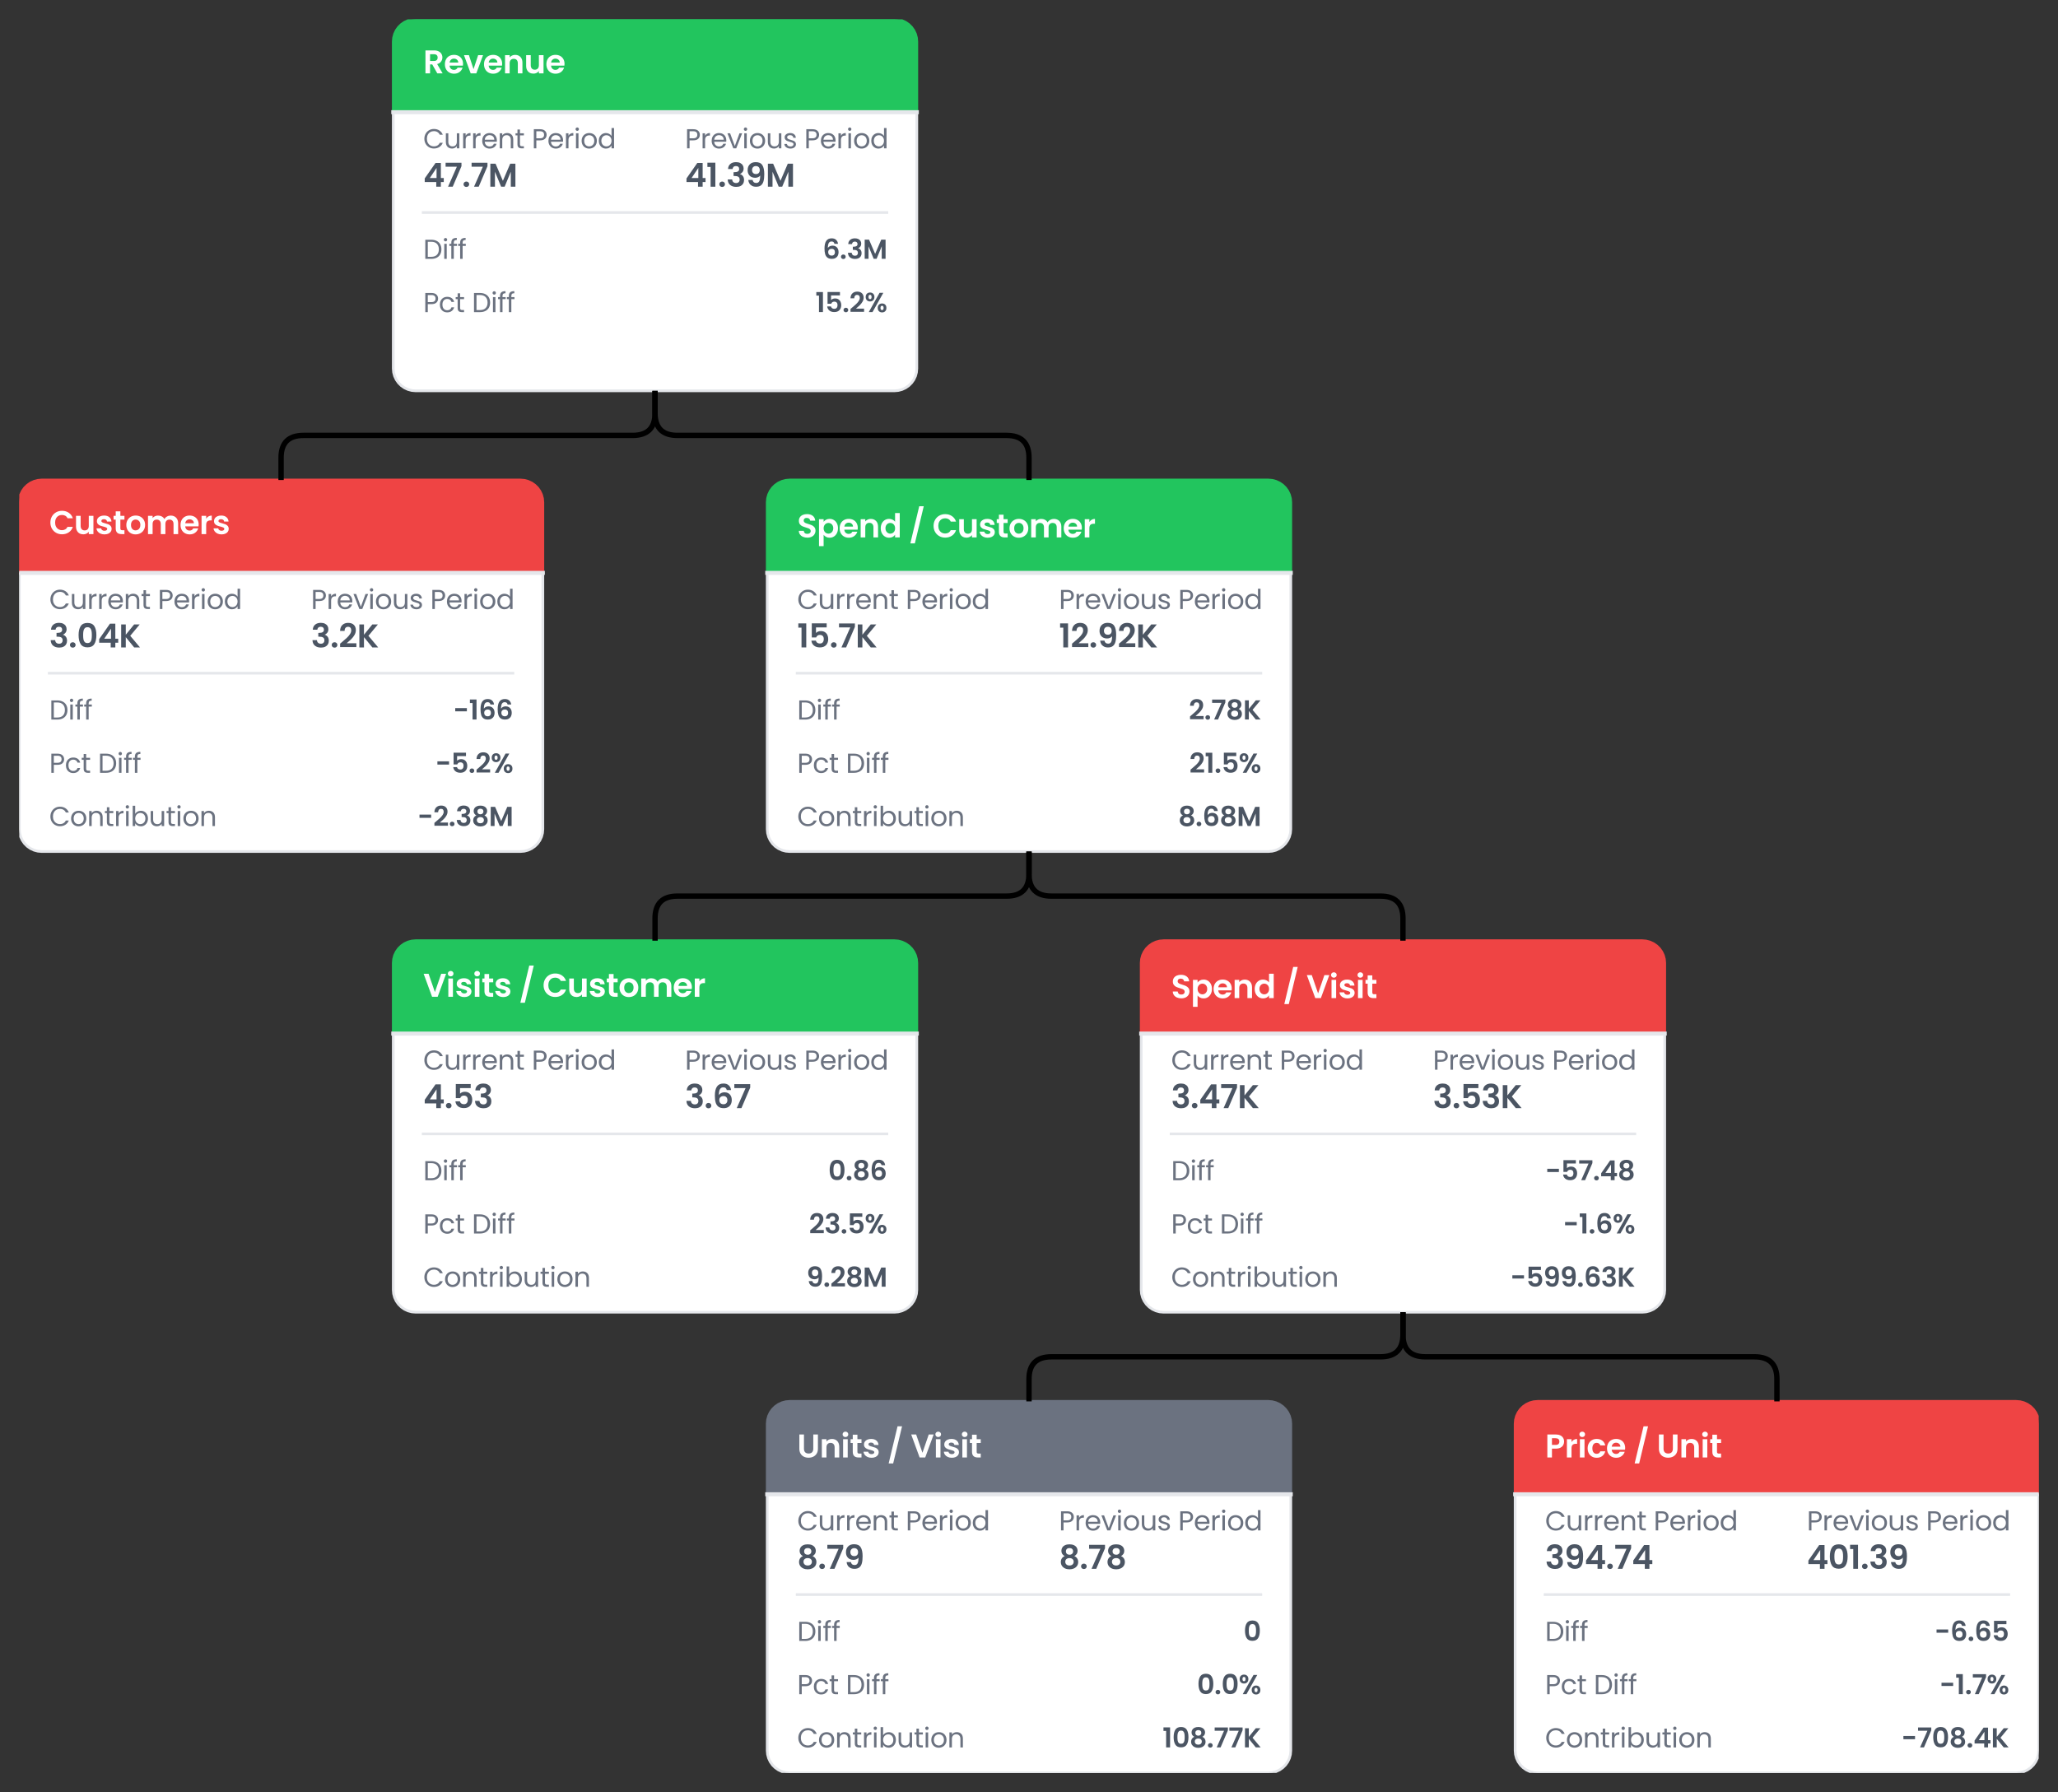 <?xml version="1.0" encoding="utf-8" standalone="no"?>
<!DOCTYPE svg PUBLIC "-//W3C//DTD SVG 1.1//EN"
  "http://www.w3.org/Graphics/SVG/1.1/DTD/svg11.dtd">
<svg xmlns:xlink="http://www.w3.org/1999/xlink" width="767.7pt" height="668.592pt" viewBox="0 0 767.7 668.592" xmlns="http://www.w3.org/2000/svg" version="1.1">
 <rect x="0" y="0" width="767.7" height="668.592" fill="#333333" stroke="none"/>
 <defs>
  <style type="text/css">*{stroke-linejoin: round; stroke-linecap: butt}</style>
 </defs>
 <g id="figure_1">
  <g id="patch_1">
   <path d="M 0 668.592
L 767.7 668.592
L 767.7 0
L 0 0
L 0 668.592
z
" style="fill: none"/>
  </g>
  <g id="axes_1">
   <g id="patch_2">
    <path d="M 146.7 41.85
L 342 41.85
L 342 15.516
L 341.873 14.072
L 341.495 12.672
L 340.879 11.358
L 340.042 10.171
L 339.01 9.146
L 337.815 8.314
L 336.493 7.702
L 335.083 7.326
L 333.63 7.2
L 155.07 7.2
L 153.617 7.326
L 152.207 7.702
L 150.885 8.314
L 149.69 9.146
L 148.658 10.171
L 147.821 11.358
L 147.205 12.672
L 146.827 14.072
L 146.7 15.516
z
" clip-path="url(#p4795c63ffa)" style="fill: #22c55e; stroke: #22c55e; stroke-linejoin: miter"/>
   </g>
   <g id="patch_3">
    <path d="M 146.7 137.484
L 146.827 138.928
L 147.205 140.328
L 147.821 141.642
L 148.658 142.829
L 149.69 143.854
L 150.885 144.686
L 152.207 145.298
L 153.617 145.674
L 155.07 145.8
L 333.63 145.8
L 335.083 145.674
L 336.493 145.298
L 337.815 144.686
L 339.01 143.854
L 340.042 142.829
L 340.879 141.642
L 341.495 140.328
L 341.873 138.928
L 342 137.484
L 342 41.85
L 146.7 41.85
z
" clip-path="url(#p4795c63ffa)" style="fill: #ffffff; stroke: #e5e7eb; stroke-linejoin: miter"/>
   </g>
   <g id="patch_4">
    <path d="M 7.2 213.714
L 202.5 213.714
L 202.5 187.38
L 202.373 185.936
L 201.995 184.536
L 201.379 183.222
L 200.542 182.035
L 199.51 181.01
L 198.315 180.178
L 196.993 179.566
L 195.583 179.19
L 194.13 179.064
L 15.57 179.064
L 14.117 179.19
L 12.707 179.566
L 11.385 180.178
L 10.19 181.01
L 9.158 182.035
L 8.321 183.222
L 7.705 184.536
L 7.327 185.936
L 7.2 187.38
z
" clip-path="url(#p4795c63ffa)" style="fill: #ef4444; stroke: #ef4444; stroke-linejoin: miter"/>
   </g>
   <g id="patch_5">
    <path d="M 7.2 309.348
L 7.327 310.792
L 7.705 312.192
L 8.321 313.506
L 9.158 314.693
L 10.19 315.718
L 11.385 316.55
L 12.707 317.162
L 14.117 317.538
L 15.57 317.664
L 194.13 317.664
L 195.583 317.538
L 196.993 317.162
L 198.315 316.55
L 199.51 315.718
L 200.542 314.693
L 201.379 313.506
L 201.995 312.192
L 202.373 310.792
L 202.5 309.348
L 202.5 213.714
L 7.2 213.714
z
" clip-path="url(#p4795c63ffa)" style="fill: #ffffff; stroke: #e5e7eb; stroke-linejoin: miter"/>
   </g>
   <g id="patch_6">
    <path d="M 286.2 213.714
L 481.5 213.714
L 481.5 187.38
L 481.373 185.936
L 480.995 184.536
L 480.379 183.222
L 479.542 182.035
L 478.51 181.01
L 477.315 180.178
L 475.993 179.566
L 474.583 179.19
L 473.13 179.064
L 294.57 179.064
L 293.117 179.19
L 291.707 179.566
L 290.385 180.178
L 289.19 181.01
L 288.158 182.035
L 287.321 183.222
L 286.705 184.536
L 286.327 185.936
L 286.2 187.38
z
" clip-path="url(#p4795c63ffa)" style="fill: #22c55e; stroke: #22c55e; stroke-linejoin: miter"/>
   </g>
   <g id="patch_7">
    <path d="M 286.2 309.348
L 286.327 310.792
L 286.705 312.192
L 287.321 313.506
L 288.158 314.693
L 289.19 315.718
L 290.385 316.55
L 291.707 317.162
L 293.117 317.538
L 294.57 317.664
L 473.13 317.664
L 474.583 317.538
L 475.993 317.162
L 477.315 316.55
L 478.51 315.718
L 479.542 314.693
L 480.379 313.506
L 480.995 312.192
L 481.373 310.792
L 481.5 309.348
L 481.5 213.714
L 286.2 213.714
z
" clip-path="url(#p4795c63ffa)" style="fill: #ffffff; stroke: #e5e7eb; stroke-linejoin: miter"/>
   </g>
   <g id="patch_8">
    <path d="M 146.7 385.578
L 342 385.578
L 342 359.244
L 341.873 357.8
L 341.495 356.4
L 340.879 355.086
L 340.042 353.899
L 339.01 352.874
L 337.815 352.042
L 336.493 351.43
L 335.083 351.054
L 333.63 350.928
L 155.07 350.928
L 153.617 351.054
L 152.207 351.43
L 150.885 352.042
L 149.69 352.874
L 148.658 353.899
L 147.821 355.086
L 147.205 356.4
L 146.827 357.8
L 146.7 359.244
z
" clip-path="url(#p4795c63ffa)" style="fill: #22c55e; stroke: #22c55e; stroke-linejoin: miter"/>
   </g>
   <g id="patch_9">
    <path d="M 146.7 481.212
L 146.827 482.656
L 147.205 484.056
L 147.821 485.37
L 148.658 486.557
L 149.69 487.582
L 150.885 488.414
L 152.207 489.026
L 153.617 489.402
L 155.07 489.528
L 333.63 489.528
L 335.083 489.402
L 336.493 489.026
L 337.815 488.414
L 339.01 487.582
L 340.042 486.557
L 340.879 485.37
L 341.495 484.056
L 341.873 482.656
L 342 481.212
L 342 385.578
L 146.7 385.578
z
" clip-path="url(#p4795c63ffa)" style="fill: #ffffff; stroke: #e5e7eb; stroke-linejoin: miter"/>
   </g>
   <g id="patch_10">
    <path d="M 425.7 385.578
L 621 385.578
L 621 359.244
L 620.873 357.8
L 620.495 356.4
L 619.879 355.086
L 619.042 353.899
L 618.01 352.874
L 616.815 352.042
L 615.493 351.43
L 614.083 351.054
L 612.63 350.928
L 434.07 350.928
L 432.617 351.054
L 431.207 351.43
L 429.885 352.042
L 428.69 352.874
L 427.658 353.899
L 426.821 355.086
L 426.205 356.4
L 425.827 357.8
L 425.7 359.244
z
" clip-path="url(#p4795c63ffa)" style="fill: #ef4444; stroke: #ef4444; stroke-linejoin: miter"/>
   </g>
   <g id="patch_11">
    <path d="M 425.7 481.212
L 425.827 482.656
L 426.205 484.056
L 426.821 485.37
L 427.658 486.557
L 428.69 487.582
L 429.885 488.414
L 431.207 489.026
L 432.617 489.402
L 434.07 489.528
L 612.63 489.528
L 614.083 489.402
L 615.493 489.026
L 616.815 488.414
L 618.01 487.582
L 619.042 486.557
L 619.879 485.37
L 620.495 484.056
L 620.873 482.656
L 621 481.212
L 621 385.578
L 425.7 385.578
z
" clip-path="url(#p4795c63ffa)" style="fill: #ffffff; stroke: #e5e7eb; stroke-linejoin: miter"/>
   </g>
   <g id="patch_12">
    <path d="M 286.2 557.442
L 481.5 557.442
L 481.5 531.108
L 481.373 529.664
L 480.995 528.264
L 480.379 526.95
L 479.542 525.763
L 478.51 524.738
L 477.315 523.906
L 475.993 523.294
L 474.583 522.918
L 473.13 522.792
L 294.57 522.792
L 293.117 522.918
L 291.707 523.294
L 290.385 523.906
L 289.19 524.738
L 288.158 525.763
L 287.321 526.95
L 286.705 528.264
L 286.327 529.664
L 286.2 531.108
z
" clip-path="url(#p4795c63ffa)" style="fill: #6b7280; stroke: #6b7280; stroke-linejoin: miter"/>
   </g>
   <g id="patch_13">
    <path d="M 286.2 653.076
L 286.327 654.52
L 286.705 655.92
L 287.321 657.234
L 288.158 658.421
L 289.19 659.446
L 290.385 660.278
L 291.707 660.89
L 293.117 661.266
L 294.57 661.392
L 473.13 661.392
L 474.583 661.266
L 475.993 660.89
L 477.315 660.278
L 478.51 659.446
L 479.542 658.421
L 480.379 657.234
L 480.995 655.92
L 481.373 654.52
L 481.5 653.076
L 481.5 557.442
L 286.2 557.442
z
" clip-path="url(#p4795c63ffa)" style="fill: #ffffff; stroke: #e5e7eb; stroke-linejoin: miter"/>
   </g>
   <g id="patch_14">
    <path d="M 565.2 557.442
L 760.5 557.442
L 760.5 531.108
L 760.373 529.664
L 759.995 528.264
L 759.379 526.95
L 758.542 525.763
L 757.51 524.738
L 756.315 523.906
L 754.993 523.294
L 753.583 522.918
L 752.13 522.792
L 573.57 522.792
L 572.117 522.918
L 570.707 523.294
L 569.385 523.906
L 568.19 524.738
L 567.158 525.763
L 566.321 526.95
L 565.705 528.264
L 565.327 529.664
L 565.2 531.108
z
" clip-path="url(#p4795c63ffa)" style="fill: #ef4444; stroke: #ef4444; stroke-linejoin: miter"/>
   </g>
   <g id="patch_15">
    <path d="M 565.2 653.076
L 565.327 654.52
L 565.705 655.92
L 566.321 657.234
L 567.158 658.421
L 568.19 659.446
L 569.385 660.278
L 570.707 660.89
L 572.117 661.266
L 573.57 661.392
L 752.13 661.392
L 753.583 661.266
L 754.993 660.89
L 756.315 660.278
L 757.51 659.446
L 758.542 658.421
L 759.379 657.234
L 759.995 655.92
L 760.373 654.52
L 760.5 653.076
L 760.5 557.442
L 565.2 557.442
z
" clip-path="url(#p4795c63ffa)" style="fill: #ffffff; stroke: #e5e7eb; stroke-linejoin: miter"/>
   </g>
   <g id="patch_16">
    <path d="M 244.35 145.8
L 244.35 154.116
Q 244.35 162.432 235.98 162.432
L 113.22 162.432
Q 104.85 162.432 104.85 170.748
L 104.85 179.064
" clip-path="url(#p4795c63ffa)" style="fill: none; stroke: #000000; stroke-width: 2; stroke-linejoin: miter"/>
   </g>
   <g id="patch_17">
    <path d="M 244.35 145.8
L 244.35 154.116
Q 244.35 162.432 252.72 162.432
L 375.48 162.432
Q 383.85 162.432 383.85 170.748
L 383.85 179.064
" clip-path="url(#p4795c63ffa)" style="fill: none; stroke: #000000; stroke-width: 2; stroke-linejoin: miter"/>
   </g>
   <g id="patch_18">
    <path d="M 383.85 317.664
L 383.85 325.98
Q 383.85 334.296 375.48 334.296
L 252.72 334.296
Q 244.35 334.296 244.35 342.612
L 244.35 350.928
" clip-path="url(#p4795c63ffa)" style="fill: none; stroke: #000000; stroke-width: 2; stroke-linejoin: miter"/>
   </g>
   <g id="patch_19">
    <path d="M 383.85 317.664
L 383.85 325.98
Q 383.85 334.296 392.22 334.296
L 514.98 334.296
Q 523.35 334.296 523.35 342.612
L 523.35 350.928
" clip-path="url(#p4795c63ffa)" style="fill: none; stroke: #000000; stroke-width: 2; stroke-linejoin: miter"/>
   </g>
   <g id="patch_20">
    <path d="M 523.35 489.528
L 523.35 497.844
Q 523.35 506.16 514.98 506.16
L 392.22 506.16
Q 383.85 506.16 383.85 514.476
L 383.85 522.792
" clip-path="url(#p4795c63ffa)" style="fill: none; stroke: #000000; stroke-width: 2; stroke-linejoin: miter"/>
   </g>
   <g id="patch_21">
    <path d="M 523.35 489.528
L 523.35 497.844
Q 523.35 506.16 531.72 506.16
L 654.48 506.16
Q 662.85 506.16 662.85 514.476
L 662.85 522.792
" clip-path="url(#p4795c63ffa)" style="fill: none; stroke: #000000; stroke-width: 2; stroke-linejoin: miter"/>
   </g>
   <g id="text_1">
    <!-- Revenue -->
    <g style="fill: #ffffff" transform="translate(157.86 27.381) scale(0.12 -0.12)">
     <defs>
      <path id="Poppins-SemiBold-52" d="M 2746 0
L 1760 1741
L 1338 1741
L 1338 0
L 442 0
L 442 4467
L 2118 4467
Q 2637 4467 3001 4284
Q 3366 4102 3548 3792
Q 3731 3482 3731 3098
Q 3731 2656 3475 2301
Q 3219 1946 2714 1811
L 3782 0
L 2746 0
z
M 1338 2413
L 2086 2413
Q 2451 2413 2630 2589
Q 2810 2765 2810 3078
Q 2810 3386 2630 3555
Q 2451 3725 2086 3725
L 1338 3725
L 1338 2413
z
" transform="scale(0.016)"/>
      <path id="Poppins-SemiBold-65" d="M 3738 1850
Q 3738 1658 3712 1504
L 1120 1504
Q 1152 1120 1389 902
Q 1626 685 1971 685
Q 2470 685 2682 1114
L 3648 1114
Q 3494 602 3059 272
Q 2624 -58 1990 -58
Q 1478 -58 1072 169
Q 666 397 438 813
Q 211 1229 211 1773
Q 211 2323 435 2739
Q 659 3155 1062 3379
Q 1466 3603 1990 3603
Q 2496 3603 2896 3385
Q 3296 3168 3517 2768
Q 3738 2368 3738 1850
z
M 2810 2106
Q 2803 2451 2560 2659
Q 2317 2867 1965 2867
Q 1632 2867 1405 2665
Q 1178 2464 1126 2106
L 2810 2106
z
" transform="scale(0.016)"/>
      <path id="Poppins-SemiBold-76" d="M 1920 826
L 2816 3546
L 3770 3546
L 2458 0
L 1370 0
L 64 3546
L 1024 3546
L 1920 826
z
" transform="scale(0.016)"/>
      <path id="Poppins-SemiBold-6e" d="M 2406 3597
Q 3040 3597 3430 3197
Q 3821 2797 3821 2080
L 3821 0
L 2925 0
L 2925 1958
Q 2925 2381 2713 2608
Q 2502 2835 2138 2835
Q 1766 2835 1552 2608
Q 1338 2381 1338 1958
L 1338 0
L 442 0
L 442 3546
L 1338 3546
L 1338 3104
Q 1517 3334 1795 3465
Q 2074 3597 2406 3597
z
" transform="scale(0.016)"/>
      <path id="Poppins-SemiBold-75" d="M 3789 3546
L 3789 0
L 2886 0
L 2886 448
Q 2714 218 2435 86
Q 2157 -45 1830 -45
Q 1414 -45 1094 131
Q 774 307 592 649
Q 410 992 410 1466
L 410 3546
L 1306 3546
L 1306 1594
Q 1306 1171 1517 944
Q 1728 717 2093 717
Q 2464 717 2675 944
Q 2886 1171 2886 1594
L 2886 3546
L 3789 3546
z
" transform="scale(0.016)"/>
     </defs>
     <use xlink:href="#Poppins-SemiBold-52"/>
     <use xlink:href="#Poppins-SemiBold-65" x="64.1"/>
     <use xlink:href="#Poppins-SemiBold-76" x="125.8"/>
     <use xlink:href="#Poppins-SemiBold-65" x="185.7"/>
     <use xlink:href="#Poppins-SemiBold-6e" x="247.4"/>
     <use xlink:href="#Poppins-SemiBold-75" x="313.5"/>
     <use xlink:href="#Poppins-SemiBold-65" x="379.6"/>
    </g>
   </g>
   <g id="text_2">
    <!-- Current Period -->
    <g style="fill: #6b7280" transform="translate(157.86 55.338) scale(0.1 -0.1)">
     <defs>
      <path id="Poppins-Regular-43" d="M 275 2234
Q 275 2886 569 3408
Q 864 3930 1373 4224
Q 1882 4518 2502 4518
Q 3232 4518 3776 4166
Q 4320 3814 4570 3168
L 3872 3168
Q 3686 3571 3337 3788
Q 2989 4006 2502 4006
Q 2035 4006 1664 3788
Q 1293 3571 1081 3171
Q 870 2771 870 2234
Q 870 1702 1081 1302
Q 1293 902 1664 684
Q 2035 467 2502 467
Q 2989 467 3337 681
Q 3686 896 3872 1299
L 4570 1299
Q 4320 659 3776 310
Q 3232 -38 2502 -38
Q 1882 -38 1373 253
Q 864 544 569 1062
Q 275 1581 275 2234
z
" transform="scale(0.016)"/>
      <path id="Poppins-Regular-75" d="M 3603 3507
L 3603 0
L 3021 0
L 3021 518
Q 2854 250 2556 99
Q 2259 -51 1901 -51
Q 1491 -51 1164 118
Q 838 288 649 627
Q 461 966 461 1453
L 461 3507
L 1037 3507
L 1037 1530
Q 1037 1011 1299 732
Q 1562 454 2016 454
Q 2483 454 2752 742
Q 3021 1030 3021 1581
L 3021 3507
L 3603 3507
z
" transform="scale(0.016)"/>
      <path id="Poppins-Regular-72" d="M 1075 2938
Q 1229 3238 1513 3404
Q 1798 3571 2208 3571
L 2208 2970
L 2054 2970
Q 1075 2970 1075 1907
L 1075 0
L 493 0
L 493 3507
L 1075 3507
L 1075 2938
z
" transform="scale(0.016)"/>
      <path id="Poppins-Regular-65" d="M 3693 1888
Q 3693 1722 3674 1536
L 870 1536
Q 902 1018 1225 726
Q 1549 435 2010 435
Q 2387 435 2640 611
Q 2893 787 2995 1082
L 3622 1082
Q 3482 576 3059 259
Q 2637 -58 2010 -58
Q 1510 -58 1116 166
Q 723 390 499 803
Q 275 1216 275 1760
Q 275 2304 492 2713
Q 710 3123 1104 3344
Q 1498 3565 2010 3565
Q 2509 3565 2893 3347
Q 3277 3130 3485 2749
Q 3693 2368 3693 1888
z
M 3091 2010
Q 3091 2342 2944 2582
Q 2797 2822 2544 2947
Q 2291 3072 1984 3072
Q 1542 3072 1232 2790
Q 922 2509 877 2010
L 3091 2010
z
" transform="scale(0.016)"/>
      <path id="Poppins-Regular-6e" d="M 2202 3571
Q 2842 3571 3238 3184
Q 3635 2797 3635 2067
L 3635 0
L 3059 0
L 3059 1984
Q 3059 2509 2796 2787
Q 2534 3066 2080 3066
Q 1619 3066 1347 2778
Q 1075 2490 1075 1939
L 1075 0
L 493 0
L 493 3507
L 1075 3507
L 1075 3008
Q 1248 3277 1545 3424
Q 1843 3571 2202 3571
z
" transform="scale(0.016)"/>
      <path id="Poppins-Regular-74" d="M 1203 3027
L 1203 960
Q 1203 704 1312 598
Q 1421 493 1690 493
L 2118 493
L 2118 0
L 1594 0
Q 1107 0 864 224
Q 621 448 621 960
L 621 3027
L 166 3027
L 166 3507
L 621 3507
L 621 4390
L 1203 4390
L 1203 3507
L 2118 3507
L 2118 3027
L 1203 3027
z
" transform="scale(0.016)"/>
      <path id="Poppins-Regular-20" transform="scale(0.016)"/>
      <path id="Poppins-Regular-50" d="M 3475 3155
Q 3475 2598 3094 2230
Q 2714 1862 1933 1862
L 1075 1862
L 1075 0
L 493 0
L 493 4461
L 1933 4461
Q 2688 4461 3081 4096
Q 3475 3731 3475 3155
z
M 1933 2342
Q 2419 2342 2649 2553
Q 2880 2765 2880 3155
Q 2880 3981 1933 3981
L 1075 3981
L 1075 2342
L 1933 2342
z
" transform="scale(0.016)"/>
      <path id="Poppins-Regular-69" d="M 794 4077
Q 627 4077 512 4192
Q 397 4307 397 4474
Q 397 4640 512 4755
Q 627 4870 794 4870
Q 954 4870 1066 4755
Q 1178 4640 1178 4474
Q 1178 4307 1066 4192
Q 954 4077 794 4077
z
M 1075 3507
L 1075 0
L 493 0
L 493 3507
L 1075 3507
z
" transform="scale(0.016)"/>
      <path id="Poppins-Regular-6f" d="M 2022 -58
Q 1530 -58 1130 166
Q 730 390 502 803
Q 275 1216 275 1760
Q 275 2298 508 2710
Q 742 3123 1145 3344
Q 1549 3565 2048 3565
Q 2547 3565 2950 3344
Q 3354 3123 3587 2713
Q 3821 2304 3821 1760
Q 3821 1216 3581 803
Q 3341 390 2931 166
Q 2522 -58 2022 -58
z
M 2022 454
Q 2336 454 2611 601
Q 2886 749 3056 1043
Q 3226 1338 3226 1760
Q 3226 2182 3059 2476
Q 2893 2771 2624 2915
Q 2355 3059 2042 3059
Q 1722 3059 1456 2915
Q 1190 2771 1030 2476
Q 870 2182 870 1760
Q 870 1331 1027 1036
Q 1184 742 1446 598
Q 1709 454 2022 454
z
" transform="scale(0.016)"/>
      <path id="Poppins-Regular-64" d="M 275 1766
Q 275 2304 492 2710
Q 710 3117 1091 3341
Q 1472 3565 1946 3565
Q 2355 3565 2707 3376
Q 3059 3187 3245 2880
L 3245 4736
L 3834 4736
L 3834 0
L 3245 0
L 3245 659
Q 3072 346 2733 144
Q 2394 -58 1939 -58
Q 1472 -58 1091 172
Q 710 403 492 819
Q 275 1235 275 1766
z
M 3245 1760
Q 3245 2157 3085 2451
Q 2925 2746 2653 2902
Q 2381 3059 2054 3059
Q 1728 3059 1459 2905
Q 1190 2752 1030 2457
Q 870 2163 870 1766
Q 870 1363 1030 1065
Q 1190 768 1459 611
Q 1728 454 2054 454
Q 2381 454 2653 611
Q 2925 768 3085 1065
Q 3245 1363 3245 1760
z
" transform="scale(0.016)"/>
     </defs>
     <use xlink:href="#Poppins-Regular-43"/>
     <use xlink:href="#Poppins-Regular-75" x="77.2"/>
     <use xlink:href="#Poppins-Regular-72" x="141.2"/>
     <use xlink:href="#Poppins-Regular-72" x="178.5"/>
     <use xlink:href="#Poppins-Regular-65" x="215.8"/>
     <use xlink:href="#Poppins-Regular-6e" x="277.8"/>
     <use xlink:href="#Poppins-Regular-74" x="341.8"/>
     <use xlink:href="#Poppins-Regular-20" x="378.2"/>
     <use xlink:href="#Poppins-Regular-50" x="404.9"/>
     <use xlink:href="#Poppins-Regular-65" x="462.8"/>
     <use xlink:href="#Poppins-Regular-72" x="524.8"/>
     <use xlink:href="#Poppins-Regular-69" x="562.1"/>
     <use xlink:href="#Poppins-Regular-6f" x="586.7"/>
     <use xlink:href="#Poppins-Regular-64" x="650.7"/>
    </g>
   </g>
   <g id="text_3">
    <!-- 47.7M -->
    <g style="fill: #4b5563" transform="translate(157.86 69.654) scale(0.12 -0.12)">
     <defs>
      <path id="Poppins-SemiBold-34" d="M 301 909
L 301 1613
L 2394 4608
L 3437 4608
L 3437 1690
L 4000 1690
L 4000 909
L 3437 909
L 3437 0
L 2541 0
L 2541 909
L 301 909
z
M 2598 3648
L 1286 1690
L 2598 1690
L 2598 3648
z
" transform="scale(0.016)"/>
      <path id="Poppins-SemiBold-37" d="M 3309 3987
L 1606 0
L 698 0
L 2413 3885
L 224 3885
L 224 4653
L 3309 4653
L 3309 3987
z
" transform="scale(0.016)"/>
      <path id="Poppins-SemiBold-2e" d="M 838 -45
Q 595 -45 438 105
Q 282 256 282 480
Q 282 704 438 854
Q 595 1005 838 1005
Q 1075 1005 1228 854
Q 1382 704 1382 480
Q 1382 256 1228 105
Q 1075 -45 838 -45
z
" transform="scale(0.016)"/>
      <path id="Poppins-SemiBold-4d" d="M 5312 4467
L 5312 0
L 4416 0
L 4416 2906
L 3219 0
L 2541 0
L 1338 2906
L 1338 0
L 442 0
L 442 4467
L 1459 4467
L 2880 1146
L 4301 4467
L 5312 4467
z
" transform="scale(0.016)"/>
     </defs>
     <use xlink:href="#Poppins-SemiBold-34"/>
     <use xlink:href="#Poppins-SemiBold-37" x="66.1"/>
     <use xlink:href="#Poppins-SemiBold-2e" x="120.9"/>
     <use xlink:href="#Poppins-SemiBold-37" x="146.9"/>
     <use xlink:href="#Poppins-SemiBold-4d" x="201.7"/>
    </g>
   </g>
   <g id="text_4">
    <!-- Previous Period -->
    <g style="fill: #6b7280" transform="translate(255.51 55.338) scale(0.1 -0.1)">
     <defs>
      <path id="Poppins-Regular-76" d="M 1798 538
L 2886 3507
L 3507 3507
L 2131 0
L 1453 0
L 77 3507
L 704 3507
L 1798 538
z
" transform="scale(0.016)"/>
      <path id="Poppins-Regular-73" d="M 1734 -58
Q 1331 -58 1011 80
Q 691 218 505 464
Q 320 710 301 1030
L 902 1030
Q 928 768 1149 601
Q 1370 435 1728 435
Q 2061 435 2253 582
Q 2445 730 2445 954
Q 2445 1184 2240 1296
Q 2035 1408 1606 1517
Q 1216 1619 969 1724
Q 723 1830 547 2038
Q 371 2246 371 2586
Q 371 2854 531 3078
Q 691 3302 985 3433
Q 1280 3565 1658 3565
Q 2240 3565 2598 3270
Q 2957 2976 2982 2464
L 2400 2464
Q 2381 2739 2179 2905
Q 1978 3072 1638 3072
Q 1325 3072 1139 2937
Q 954 2803 954 2586
Q 954 2413 1066 2301
Q 1178 2189 1347 2121
Q 1517 2054 1818 1971
Q 2195 1869 2432 1769
Q 2669 1670 2838 1472
Q 3008 1274 3014 954
Q 3014 666 2854 435
Q 2694 205 2403 73
Q 2112 -58 1734 -58
z
" transform="scale(0.016)"/>
     </defs>
     <use xlink:href="#Poppins-Regular-50"/>
     <use xlink:href="#Poppins-Regular-72" x="57.9"/>
     <use xlink:href="#Poppins-Regular-65" x="95.2"/>
     <use xlink:href="#Poppins-Regular-76" x="157.2"/>
     <use xlink:href="#Poppins-Regular-69" x="213.3"/>
     <use xlink:href="#Poppins-Regular-6f" x="237.9"/>
     <use xlink:href="#Poppins-Regular-75" x="301.9"/>
     <use xlink:href="#Poppins-Regular-73" x="365.9"/>
     <use xlink:href="#Poppins-Regular-20" x="418.1"/>
     <use xlink:href="#Poppins-Regular-50" x="444.8"/>
     <use xlink:href="#Poppins-Regular-65" x="502.7"/>
     <use xlink:href="#Poppins-Regular-72" x="564.7"/>
     <use xlink:href="#Poppins-Regular-69" x="602"/>
     <use xlink:href="#Poppins-Regular-6f" x="626.6"/>
     <use xlink:href="#Poppins-Regular-64" x="690.6"/>
    </g>
   </g>
   <g id="text_5">
    <!-- 41.39M -->
    <g style="fill: #4b5563" transform="translate(255.51 69.654) scale(0.12 -0.12)">
     <defs>
      <path id="Poppins-SemiBold-31" d="M 230 3840
L 230 4666
L 1773 4666
L 1773 0
L 851 0
L 851 3840
L 230 3840
z
" transform="scale(0.016)"/>
      <path id="Poppins-SemiBold-33" d="M 352 3437
Q 384 4077 803 4425
Q 1222 4774 1907 4774
Q 2374 4774 2707 4611
Q 3040 4448 3209 4169
Q 3379 3891 3379 3539
Q 3379 3136 3171 2857
Q 2963 2579 2675 2483
L 2675 2458
Q 3046 2342 3254 2048
Q 3462 1754 3462 1293
Q 3462 909 3286 608
Q 3110 307 2768 137
Q 2426 -32 1946 -32
Q 1222 -32 768 333
Q 314 698 288 1408
L 1158 1408
Q 1171 1094 1372 905
Q 1574 717 1926 717
Q 2253 717 2429 899
Q 2605 1082 2605 1370
Q 2605 1754 2361 1920
Q 2118 2086 1606 2086
L 1421 2086
L 1421 2822
L 1606 2822
Q 2515 2822 2515 3430
Q 2515 3706 2352 3859
Q 2189 4013 1882 4013
Q 1581 4013 1417 3849
Q 1254 3686 1229 3437
L 352 3437
z
" transform="scale(0.016)"/>
      <path id="Poppins-SemiBold-39" d="M 1376 1312
Q 1427 1030 1609 880
Q 1792 730 2099 730
Q 2496 730 2675 1059
Q 2854 1389 2854 2170
Q 2707 1965 2441 1849
Q 2176 1734 1869 1734
Q 1459 1734 1129 1904
Q 800 2074 608 2410
Q 416 2746 416 3226
Q 416 3936 838 4355
Q 1261 4774 1990 4774
Q 2899 4774 3273 4192
Q 3648 3610 3648 2438
Q 3648 1606 3504 1075
Q 3360 544 3011 269
Q 2662 -6 2061 -6
Q 1587 -6 1254 176
Q 922 358 746 656
Q 570 954 544 1312
L 1376 1312
z
M 2054 2464
Q 2387 2464 2579 2669
Q 2771 2874 2771 3219
Q 2771 3597 2569 3805
Q 2368 4013 2022 4013
Q 1677 4013 1475 3798
Q 1274 3584 1274 3232
Q 1274 2893 1469 2678
Q 1664 2464 2054 2464
z
" transform="scale(0.016)"/>
     </defs>
     <use xlink:href="#Poppins-SemiBold-34"/>
     <use xlink:href="#Poppins-SemiBold-31" x="66.1"/>
     <use xlink:href="#Poppins-SemiBold-2e" x="102.3"/>
     <use xlink:href="#Poppins-SemiBold-33" x="128.3"/>
     <use xlink:href="#Poppins-SemiBold-39" x="188.2"/>
     <use xlink:href="#Poppins-SemiBold-4d" x="250.8"/>
    </g>
   </g>
   <g id="text_6">
    <!-- Diff -->
    <g style="fill: #6b7280" transform="translate(157.86 96.572) scale(0.1 -0.1)">
     <defs>
      <path id="Poppins-Regular-44" d="M 1882 4461
Q 2611 4461 3145 4189
Q 3680 3917 3965 3411
Q 4250 2906 4250 2221
Q 4250 1536 3965 1033
Q 3680 531 3145 265
Q 2611 0 1882 0
L 493 0
L 493 4461
L 1882 4461
z
M 1882 480
Q 2746 480 3200 937
Q 3654 1395 3654 2221
Q 3654 3053 3196 3520
Q 2739 3987 1882 3987
L 1075 3987
L 1075 480
L 1882 480
z
" transform="scale(0.016)"/>
      <path id="Poppins-Regular-66" d="M 1920 3027
L 1184 3027
L 1184 0
L 602 0
L 602 3027
L 147 3027
L 147 3507
L 602 3507
L 602 3757
Q 602 4346 906 4618
Q 1210 4890 1882 4890
L 1882 4403
Q 1498 4403 1341 4252
Q 1184 4102 1184 3757
L 1184 3507
L 1920 3507
L 1920 3027
z
" transform="scale(0.016)"/>
     </defs>
     <use xlink:href="#Poppins-Regular-44"/>
     <use xlink:href="#Poppins-Regular-69" x="70.7"/>
     <use xlink:href="#Poppins-Regular-66" x="95.3"/>
     <use xlink:href="#Poppins-Regular-66" x="128.2"/>
    </g>
   </g>
   <g id="text_7">
    <!-- 6.3M -->
    <g style="fill: #4b5563" transform="translate(306.859 96.551) scale(0.1 -0.1)">
     <defs>
      <path id="Poppins-SemiBold-36" d="M 2758 3501
Q 2694 3770 2537 3904
Q 2381 4038 2086 4038
Q 1645 4038 1437 3683
Q 1229 3328 1222 2528
Q 1376 2784 1670 2928
Q 1965 3072 2310 3072
Q 2726 3072 3046 2893
Q 3366 2714 3545 2371
Q 3725 2029 3725 1549
Q 3725 1094 3542 739
Q 3360 384 3008 185
Q 2656 -13 2170 -13
Q 1504 -13 1123 281
Q 742 576 592 1104
Q 442 1632 442 2406
Q 442 3578 845 4176
Q 1248 4774 2118 4774
Q 2790 4774 3161 4409
Q 3533 4045 3590 3501
L 2758 3501
z
M 2106 2336
Q 1766 2336 1536 2137
Q 1306 1939 1306 1562
Q 1306 1184 1520 966
Q 1734 749 2125 749
Q 2470 749 2672 960
Q 2874 1171 2874 1530
Q 2874 1901 2678 2118
Q 2483 2336 2106 2336
z
" transform="scale(0.016)"/>
     </defs>
     <use xlink:href="#Poppins-SemiBold-36"/>
     <use xlink:href="#Poppins-SemiBold-2e" x="64"/>
     <use xlink:href="#Poppins-SemiBold-33" x="90"/>
     <use xlink:href="#Poppins-SemiBold-4d" x="149.9"/>
    </g>
   </g>
   <g id="text_8">
    <!-- Pct Diff -->
    <g style="fill: #6b7280" transform="translate(157.86 116.438) scale(0.1 -0.1)">
     <defs>
      <path id="Poppins-Regular-63" d="M 275 1760
Q 275 2304 492 2710
Q 710 3117 1097 3341
Q 1485 3565 1984 3565
Q 2630 3565 3049 3251
Q 3469 2938 3603 2381
L 2976 2381
Q 2886 2701 2627 2886
Q 2368 3072 1984 3072
Q 1485 3072 1177 2729
Q 870 2387 870 1760
Q 870 1126 1177 780
Q 1485 435 1984 435
Q 2368 435 2624 614
Q 2880 794 2976 1126
L 3603 1126
Q 3462 589 3040 265
Q 2618 -58 1984 -58
Q 1485 -58 1097 166
Q 710 390 492 800
Q 275 1210 275 1760
z
" transform="scale(0.016)"/>
     </defs>
     <use xlink:href="#Poppins-Regular-50"/>
     <use xlink:href="#Poppins-Regular-63" x="57.9"/>
     <use xlink:href="#Poppins-Regular-74" x="118.6"/>
     <use xlink:href="#Poppins-Regular-20" x="155"/>
     <use xlink:href="#Poppins-Regular-44" x="181.7"/>
     <use xlink:href="#Poppins-Regular-69" x="252.4"/>
     <use xlink:href="#Poppins-Regular-66" x="277"/>
     <use xlink:href="#Poppins-Regular-66" x="309.9"/>
    </g>
   </g>
   <g id="text_9">
    <!-- 15.2% -->
    <g style="fill: #4b5563" transform="translate(304.148 116.417) scale(0.1 -0.1)">
     <defs>
      <path id="Poppins-SemiBold-35" d="M 3475 3891
L 1402 3891
L 1402 2797
Q 1536 2963 1785 3068
Q 2035 3174 2317 3174
Q 2829 3174 3155 2950
Q 3482 2726 3629 2377
Q 3776 2029 3776 1632
Q 3776 896 3357 448
Q 2938 0 2163 0
Q 1434 0 998 365
Q 563 730 506 1318
L 1376 1318
Q 1434 1062 1635 908
Q 1837 755 2150 755
Q 2528 755 2720 992
Q 2912 1229 2912 1619
Q 2912 2016 2717 2224
Q 2522 2432 2144 2432
Q 1875 2432 1696 2297
Q 1517 2163 1440 1939
L 582 1939
L 582 4678
L 3475 4678
L 3475 3891
z
" transform="scale(0.016)"/>
      <path id="Poppins-SemiBold-32" d="M 621 1011
Q 1235 1523 1600 1865
Q 1965 2208 2208 2579
Q 2451 2950 2451 3309
Q 2451 3635 2297 3820
Q 2144 4006 1824 4006
Q 1504 4006 1331 3792
Q 1158 3578 1152 3206
L 282 3206
Q 307 3974 739 4371
Q 1171 4768 1837 4768
Q 2566 4768 2956 4381
Q 3347 3994 3347 3360
Q 3347 2861 3078 2406
Q 2810 1952 2464 1616
Q 2118 1280 1562 806
L 3450 806
L 3450 64
L 288 64
L 288 730
L 621 1011
z
" transform="scale(0.016)"/>
      <path id="Poppins-SemiBold-25" d="M 237 3520
Q 237 4006 521 4281
Q 806 4557 1254 4557
Q 1702 4557 1987 4281
Q 2272 4006 2272 3520
Q 2272 3027 1987 2752
Q 1702 2477 1254 2477
Q 806 2477 521 2752
Q 237 3027 237 3520
z
M 4346 4480
L 1830 0
L 960 0
L 3469 4480
L 4346 4480
z
M 1248 4019
Q 896 4019 896 3520
Q 896 3014 1248 3014
Q 1421 3014 1517 3139
Q 1613 3264 1613 3520
Q 1613 4019 1248 4019
z
M 3046 966
Q 3046 1459 3331 1731
Q 3616 2003 4064 2003
Q 4512 2003 4790 1731
Q 5069 1459 5069 966
Q 5069 474 4790 198
Q 4512 -77 4064 -77
Q 3610 -77 3328 198
Q 3046 474 3046 966
z
M 4058 1466
Q 3693 1466 3693 966
Q 3693 461 4058 461
Q 4416 461 4416 966
Q 4416 1466 4058 1466
z
" transform="scale(0.016)"/>
     </defs>
     <use xlink:href="#Poppins-SemiBold-31"/>
     <use xlink:href="#Poppins-SemiBold-35" x="36.2"/>
     <use xlink:href="#Poppins-SemiBold-2e" x="100.6"/>
     <use xlink:href="#Poppins-SemiBold-32" x="126.6"/>
     <use xlink:href="#Poppins-SemiBold-25" x="184"/>
    </g>
   </g>
   <g id="text_10">
    <!-- Customers -->
    <g style="fill: #ffffff" transform="translate(18.36 199.245) scale(0.12 -0.12)">
     <defs>
      <path id="Poppins-SemiBold-43" d="M 224 2240
Q 224 2899 521 3420
Q 819 3942 1334 4233
Q 1850 4525 2490 4525
Q 3238 4525 3801 4141
Q 4365 3757 4589 3078
L 3558 3078
Q 3405 3398 3126 3558
Q 2848 3718 2483 3718
Q 2093 3718 1789 3536
Q 1485 3354 1315 3021
Q 1146 2688 1146 2240
Q 1146 1798 1315 1462
Q 1485 1126 1789 944
Q 2093 762 2483 762
Q 2848 762 3126 925
Q 3405 1088 3558 1408
L 4589 1408
Q 4365 723 3805 342
Q 3245 -38 2490 -38
Q 1850 -38 1334 253
Q 819 544 521 1062
Q 224 1581 224 2240
z
" transform="scale(0.016)"/>
      <path id="Poppins-SemiBold-73" d="M 1798 -58
Q 1363 -58 1017 99
Q 672 256 470 525
Q 269 794 250 1120
L 1152 1120
Q 1178 915 1354 780
Q 1530 646 1792 646
Q 2048 646 2192 748
Q 2336 851 2336 1011
Q 2336 1184 2160 1270
Q 1984 1357 1600 1459
Q 1203 1555 950 1657
Q 698 1760 515 1971
Q 333 2182 333 2541
Q 333 2835 502 3078
Q 672 3322 989 3462
Q 1306 3603 1734 3603
Q 2368 3603 2745 3286
Q 3123 2970 3162 2432
L 2304 2432
Q 2285 2643 2128 2768
Q 1971 2893 1709 2893
Q 1466 2893 1334 2803
Q 1203 2714 1203 2554
Q 1203 2374 1382 2281
Q 1562 2189 1939 2093
Q 2323 1997 2572 1894
Q 2822 1792 3004 1577
Q 3187 1363 3194 1011
Q 3194 704 3024 461
Q 2854 218 2537 80
Q 2221 -58 1798 -58
z
" transform="scale(0.016)"/>
      <path id="Poppins-SemiBold-74" d="M 1485 2810
L 1485 1094
Q 1485 915 1571 835
Q 1658 755 1862 755
L 2278 755
L 2278 0
L 1715 0
Q 582 0 582 1101
L 582 2810
L 160 2810
L 160 3546
L 582 3546
L 582 4422
L 1485 4422
L 1485 3546
L 2278 3546
L 2278 2810
L 1485 2810
z
" transform="scale(0.016)"/>
      <path id="Poppins-SemiBold-6f" d="M 2016 -58
Q 1504 -58 1094 169
Q 685 397 451 813
Q 218 1229 218 1773
Q 218 2317 458 2733
Q 698 3149 1114 3376
Q 1530 3603 2042 3603
Q 2554 3603 2970 3376
Q 3386 3149 3626 2733
Q 3866 2317 3866 1773
Q 3866 1229 3619 813
Q 3373 397 2953 169
Q 2534 -58 2016 -58
z
M 2016 723
Q 2259 723 2473 841
Q 2688 960 2816 1197
Q 2944 1434 2944 1773
Q 2944 2278 2678 2550
Q 2413 2822 2029 2822
Q 1645 2822 1385 2550
Q 1126 2278 1126 1773
Q 1126 1267 1379 995
Q 1632 723 2016 723
z
" transform="scale(0.016)"/>
      <path id="Poppins-SemiBold-6d" d="M 4845 3597
Q 5498 3597 5898 3197
Q 6298 2797 6298 2080
L 6298 0
L 5402 0
L 5402 1958
Q 5402 2374 5190 2595
Q 4979 2816 4614 2816
Q 4250 2816 4035 2595
Q 3821 2374 3821 1958
L 3821 0
L 2925 0
L 2925 1958
Q 2925 2374 2713 2595
Q 2502 2816 2138 2816
Q 1766 2816 1552 2595
Q 1338 2374 1338 1958
L 1338 0
L 442 0
L 442 3546
L 1338 3546
L 1338 3117
Q 1510 3341 1782 3469
Q 2054 3597 2381 3597
Q 2797 3597 3123 3421
Q 3450 3245 3629 2918
Q 3802 3226 4131 3411
Q 4461 3597 4845 3597
z
" transform="scale(0.016)"/>
      <path id="Poppins-SemiBold-72" d="M 1338 2995
Q 1510 3277 1788 3437
Q 2067 3597 2426 3597
L 2426 2656
L 2189 2656
Q 1766 2656 1552 2457
Q 1338 2259 1338 1766
L 1338 0
L 442 0
L 442 3546
L 1338 3546
L 1338 2995
z
" transform="scale(0.016)"/>
     </defs>
     <use xlink:href="#Poppins-SemiBold-43"/>
     <use xlink:href="#Poppins-SemiBold-75" x="76.8"/>
     <use xlink:href="#Poppins-SemiBold-73" x="142.9"/>
     <use xlink:href="#Poppins-SemiBold-74" x="197.4"/>
     <use xlink:href="#Poppins-SemiBold-6f" x="236.2"/>
     <use xlink:href="#Poppins-SemiBold-6d" x="300"/>
     <use xlink:href="#Poppins-SemiBold-65" x="404.8"/>
     <use xlink:href="#Poppins-SemiBold-72" x="466.5"/>
     <use xlink:href="#Poppins-SemiBold-73" x="506.9"/>
    </g>
   </g>
   <g id="text_11">
    <!-- Current Period -->
    <g style="fill: #6b7280" transform="translate(18.36 227.202) scale(0.1 -0.1)">
     <use xlink:href="#Poppins-Regular-43"/>
     <use xlink:href="#Poppins-Regular-75" x="77.2"/>
     <use xlink:href="#Poppins-Regular-72" x="141.2"/>
     <use xlink:href="#Poppins-Regular-72" x="178.5"/>
     <use xlink:href="#Poppins-Regular-65" x="215.8"/>
     <use xlink:href="#Poppins-Regular-6e" x="277.8"/>
     <use xlink:href="#Poppins-Regular-74" x="341.8"/>
     <use xlink:href="#Poppins-Regular-20" x="378.2"/>
     <use xlink:href="#Poppins-Regular-50" x="404.9"/>
     <use xlink:href="#Poppins-Regular-65" x="462.8"/>
     <use xlink:href="#Poppins-Regular-72" x="524.8"/>
     <use xlink:href="#Poppins-Regular-69" x="562.1"/>
     <use xlink:href="#Poppins-Regular-6f" x="586.7"/>
     <use xlink:href="#Poppins-Regular-64" x="650.7"/>
    </g>
   </g>
   <g id="text_12">
    <!-- 3.04K -->
    <g style="fill: #4b5563" transform="translate(18.36 241.518) scale(0.12 -0.12)">
     <defs>
      <path id="Poppins-SemiBold-30" d="M 339 2394
Q 339 3501 739 4128
Q 1139 4755 2067 4755
Q 2995 4755 3395 4128
Q 3795 3501 3795 2394
Q 3795 1280 3395 646
Q 2995 13 2067 13
Q 1139 13 739 646
Q 339 1280 339 2394
z
M 2912 2394
Q 2912 2867 2851 3190
Q 2790 3514 2608 3718
Q 2426 3923 2067 3923
Q 1709 3923 1526 3718
Q 1344 3514 1283 3190
Q 1222 2867 1222 2394
Q 1222 1907 1280 1577
Q 1338 1248 1523 1046
Q 1709 845 2067 845
Q 2426 845 2611 1046
Q 2797 1248 2854 1577
Q 2912 1907 2912 2394
z
" transform="scale(0.016)"/>
      <path id="Poppins-SemiBold-4b" d="M 2963 0
L 1338 1990
L 1338 0
L 442 0
L 442 4467
L 1338 4467
L 1338 2464
L 2963 4467
L 4045 4467
L 2202 2253
L 4096 0
L 2963 0
z
" transform="scale(0.016)"/>
     </defs>
     <use xlink:href="#Poppins-SemiBold-33"/>
     <use xlink:href="#Poppins-SemiBold-2e" x="59.9"/>
     <use xlink:href="#Poppins-SemiBold-30" x="85.9"/>
     <use xlink:href="#Poppins-SemiBold-34" x="150.5"/>
     <use xlink:href="#Poppins-SemiBold-4b" x="216.6"/>
    </g>
   </g>
   <g id="text_13">
    <!-- Previous Period -->
    <g style="fill: #6b7280" transform="translate(116.01 227.202) scale(0.1 -0.1)">
     <use xlink:href="#Poppins-Regular-50"/>
     <use xlink:href="#Poppins-Regular-72" x="57.9"/>
     <use xlink:href="#Poppins-Regular-65" x="95.2"/>
     <use xlink:href="#Poppins-Regular-76" x="157.2"/>
     <use xlink:href="#Poppins-Regular-69" x="213.3"/>
     <use xlink:href="#Poppins-Regular-6f" x="237.9"/>
     <use xlink:href="#Poppins-Regular-75" x="301.9"/>
     <use xlink:href="#Poppins-Regular-73" x="365.9"/>
     <use xlink:href="#Poppins-Regular-20" x="418.1"/>
     <use xlink:href="#Poppins-Regular-50" x="444.8"/>
     <use xlink:href="#Poppins-Regular-65" x="502.7"/>
     <use xlink:href="#Poppins-Regular-72" x="564.7"/>
     <use xlink:href="#Poppins-Regular-69" x="602"/>
     <use xlink:href="#Poppins-Regular-6f" x="626.6"/>
     <use xlink:href="#Poppins-Regular-64" x="690.6"/>
    </g>
   </g>
   <g id="text_14">
    <!-- 3.2K -->
    <g style="fill: #4b5563" transform="translate(116.01 241.518) scale(0.12 -0.12)">
     <use xlink:href="#Poppins-SemiBold-33"/>
     <use xlink:href="#Poppins-SemiBold-2e" x="59.9"/>
     <use xlink:href="#Poppins-SemiBold-32" x="85.9"/>
     <use xlink:href="#Poppins-SemiBold-4b" x="143.3"/>
    </g>
   </g>
   <g id="text_15">
    <!-- Diff -->
    <g style="fill: #6b7280" transform="translate(18.36 268.435) scale(0.1 -0.1)">
     <use xlink:href="#Poppins-Regular-44"/>
     <use xlink:href="#Poppins-Regular-69" x="70.7"/>
     <use xlink:href="#Poppins-Regular-66" x="95.3"/>
     <use xlink:href="#Poppins-Regular-66" x="128.2"/>
    </g>
   </g>
   <g id="text_16">
    <!-- -166 -->
    <g style="fill: #4b5563" transform="translate(169.09 268.415) scale(0.1 -0.1)">
     <defs>
      <path id="Poppins-SemiBold-2d" d="M 3168 2662
L 3168 1907
L 454 1907
L 454 2662
L 3168 2662
z
" transform="scale(0.016)"/>
     </defs>
     <use xlink:href="#Poppins-SemiBold-2d"/>
     <use xlink:href="#Poppins-SemiBold-31" x="58.3"/>
     <use xlink:href="#Poppins-SemiBold-36" x="94.5"/>
     <use xlink:href="#Poppins-SemiBold-36" x="158.5"/>
    </g>
   </g>
   <g id="text_17">
    <!-- Pct Diff -->
    <g style="fill: #6b7280" transform="translate(18.36 288.301) scale(0.1 -0.1)">
     <use xlink:href="#Poppins-Regular-50"/>
     <use xlink:href="#Poppins-Regular-63" x="57.9"/>
     <use xlink:href="#Poppins-Regular-74" x="118.6"/>
     <use xlink:href="#Poppins-Regular-20" x="155"/>
     <use xlink:href="#Poppins-Regular-44" x="181.7"/>
     <use xlink:href="#Poppins-Regular-69" x="252.4"/>
     <use xlink:href="#Poppins-Regular-66" x="277"/>
     <use xlink:href="#Poppins-Regular-66" x="309.9"/>
    </g>
   </g>
   <g id="text_18">
    <!-- -5.2% -->
    <g style="fill: #4b5563" transform="translate(162.438 288.281) scale(0.1 -0.1)">
     <use xlink:href="#Poppins-SemiBold-2d"/>
     <use xlink:href="#Poppins-SemiBold-35" x="58.3"/>
     <use xlink:href="#Poppins-SemiBold-2e" x="122.7"/>
     <use xlink:href="#Poppins-SemiBold-32" x="148.7"/>
     <use xlink:href="#Poppins-SemiBold-25" x="206.1"/>
    </g>
   </g>
   <g id="text_19">
    <!-- Contribution -->
    <g style="fill: #6b7280" transform="translate(18.36 308.168) scale(0.1 -0.1)">
     <defs>
      <path id="Poppins-Regular-62" d="M 1075 2854
Q 1254 3168 1600 3366
Q 1946 3565 2387 3565
Q 2861 3565 3238 3341
Q 3616 3117 3833 2710
Q 4051 2304 4051 1766
Q 4051 1235 3833 819
Q 3616 403 3235 172
Q 2854 -58 2387 -58
Q 1933 -58 1590 140
Q 1248 339 1075 646
L 1075 0
L 493 0
L 493 4736
L 1075 4736
L 1075 2854
z
M 3456 1766
Q 3456 2163 3296 2457
Q 3136 2752 2864 2905
Q 2592 3059 2266 3059
Q 1946 3059 1674 2902
Q 1402 2746 1238 2448
Q 1075 2150 1075 1760
Q 1075 1363 1238 1065
Q 1402 768 1674 611
Q 1946 454 2266 454
Q 2592 454 2864 611
Q 3136 768 3296 1065
Q 3456 1363 3456 1766
z
" transform="scale(0.016)"/>
     </defs>
     <use xlink:href="#Poppins-Regular-43"/>
     <use xlink:href="#Poppins-Regular-6f" x="77.2"/>
     <use xlink:href="#Poppins-Regular-6e" x="141.2"/>
     <use xlink:href="#Poppins-Regular-74" x="205.2"/>
     <use xlink:href="#Poppins-Regular-72" x="241.6"/>
     <use xlink:href="#Poppins-Regular-69" x="278.9"/>
     <use xlink:href="#Poppins-Regular-62" x="303.5"/>
     <use xlink:href="#Poppins-Regular-75" x="371.1"/>
     <use xlink:href="#Poppins-Regular-74" x="435.1"/>
     <use xlink:href="#Poppins-Regular-69" x="471.5"/>
     <use xlink:href="#Poppins-Regular-6f" x="496.1"/>
     <use xlink:href="#Poppins-Regular-6e" x="560.1"/>
    </g>
   </g>
   <g id="text_20">
    <!-- -2.38M -->
    <g style="fill: #4b5563" transform="translate(155.759 308.147) scale(0.1 -0.1)">
     <defs>
      <path id="Poppins-SemiBold-38" d="M 1120 2470
Q 480 2803 480 3501
Q 480 3846 656 4131
Q 832 4416 1187 4585
Q 1542 4755 2054 4755
Q 2566 4755 2921 4585
Q 3277 4416 3453 4131
Q 3629 3846 3629 3501
Q 3629 3149 3456 2883
Q 3283 2618 2995 2470
Q 3347 2317 3545 2022
Q 3744 1728 3744 1325
Q 3744 890 3523 566
Q 3302 243 2918 70
Q 2534 -102 2054 -102
Q 1574 -102 1193 70
Q 813 243 592 566
Q 371 890 371 1325
Q 371 1728 569 2025
Q 768 2323 1120 2470
z
M 2758 3373
Q 2758 3686 2569 3859
Q 2381 4032 2054 4032
Q 1734 4032 1545 3859
Q 1357 3686 1357 3366
Q 1357 3078 1552 2905
Q 1747 2733 2054 2733
Q 2362 2733 2560 2909
Q 2758 3085 2758 3373
z
M 2054 2080
Q 1690 2080 1462 1894
Q 1235 1709 1235 1363
Q 1235 1043 1456 841
Q 1677 640 2054 640
Q 2432 640 2649 845
Q 2867 1050 2867 1363
Q 2867 1702 2643 1891
Q 2419 2080 2054 2080
z
" transform="scale(0.016)"/>
     </defs>
     <use xlink:href="#Poppins-SemiBold-2d"/>
     <use xlink:href="#Poppins-SemiBold-32" x="58.3"/>
     <use xlink:href="#Poppins-SemiBold-2e" x="115.7"/>
     <use xlink:href="#Poppins-SemiBold-33" x="141.7"/>
     <use xlink:href="#Poppins-SemiBold-38" x="201.6"/>
     <use xlink:href="#Poppins-SemiBold-4d" x="265.9"/>
    </g>
   </g>
   <g id="text_21">
    <!-- Spend / Customer -->
    <g style="fill: #ffffff" transform="translate(297.36 200.487) scale(0.12 -0.12)">
     <defs>
      <path id="Poppins-SemiBold-53" d="M 1984 -45
Q 1517 -45 1142 115
Q 768 275 550 576
Q 333 877 326 1286
L 1286 1286
Q 1306 1011 1482 851
Q 1658 691 1965 691
Q 2278 691 2457 841
Q 2637 992 2637 1235
Q 2637 1434 2515 1562
Q 2394 1690 2211 1763
Q 2029 1837 1709 1926
Q 1274 2054 1002 2179
Q 730 2304 534 2557
Q 339 2810 339 3232
Q 339 3629 537 3923
Q 736 4218 1094 4374
Q 1453 4531 1914 4531
Q 2605 4531 3037 4195
Q 3469 3859 3514 3258
L 2528 3258
Q 2515 3488 2332 3638
Q 2150 3789 1850 3789
Q 1587 3789 1430 3654
Q 1274 3520 1274 3264
Q 1274 3085 1392 2966
Q 1510 2848 1686 2774
Q 1862 2701 2182 2605
Q 2618 2477 2893 2349
Q 3168 2221 3366 1965
Q 3565 1709 3565 1293
Q 3565 934 3379 627
Q 3194 320 2835 137
Q 2477 -45 1984 -45
z
" transform="scale(0.016)"/>
      <path id="Poppins-SemiBold-70" d="M 1338 3034
Q 1510 3277 1814 3440
Q 2118 3603 2509 3603
Q 2963 3603 3331 3379
Q 3699 3155 3913 2742
Q 4128 2330 4128 1786
Q 4128 1242 3913 822
Q 3699 403 3331 172
Q 2963 -58 2509 -58
Q 2118 -58 1820 102
Q 1523 262 1338 506
L 1338 -1690
L 442 -1690
L 442 3546
L 1338 3546
L 1338 3034
z
M 3213 1786
Q 3213 2106 3081 2339
Q 2950 2573 2736 2694
Q 2522 2816 2272 2816
Q 2029 2816 1814 2691
Q 1600 2566 1469 2329
Q 1338 2093 1338 1773
Q 1338 1453 1469 1216
Q 1600 979 1814 854
Q 2029 730 2272 730
Q 2522 730 2736 858
Q 2950 986 3081 1222
Q 3213 1459 3213 1786
z
" transform="scale(0.016)"/>
      <path id="Poppins-SemiBold-64" d="M 211 1786
Q 211 2323 425 2739
Q 640 3155 1011 3379
Q 1382 3603 1837 3603
Q 2182 3603 2496 3452
Q 2810 3302 2995 3053
L 2995 4736
L 3904 4736
L 3904 0
L 2995 0
L 2995 525
Q 2829 262 2528 102
Q 2227 -58 1830 -58
Q 1382 -58 1011 172
Q 640 403 425 822
Q 211 1242 211 1786
z
M 3002 1773
Q 3002 2099 2874 2332
Q 2746 2566 2528 2691
Q 2310 2816 2061 2816
Q 1811 2816 1600 2694
Q 1389 2573 1257 2339
Q 1126 2106 1126 1786
Q 1126 1466 1257 1226
Q 1389 986 1603 858
Q 1818 730 2061 730
Q 2310 730 2528 854
Q 2746 979 2874 1212
Q 3002 1446 3002 1773
z
" transform="scale(0.016)"/>
      <path id="Poppins-SemiBold-20" transform="scale(0.016)"/>
      <path id="Poppins-SemiBold-2f" d="M 2842 6061
L 1114 -1158
L 237 -1158
L 1965 6061
L 2842 6061
z
" transform="scale(0.016)"/>
     </defs>
     <use xlink:href="#Poppins-SemiBold-53"/>
     <use xlink:href="#Poppins-SemiBold-70" x="60.9"/>
     <use xlink:href="#Poppins-SemiBold-65" x="128.7"/>
     <use xlink:href="#Poppins-SemiBold-6e" x="190.4"/>
     <use xlink:href="#Poppins-SemiBold-64" x="256.5"/>
     <use xlink:href="#Poppins-SemiBold-20" x="324.3"/>
     <use xlink:href="#Poppins-SemiBold-2f" x="348.1"/>
     <use xlink:href="#Poppins-SemiBold-20" x="396.7"/>
     <use xlink:href="#Poppins-SemiBold-43" x="420.5"/>
     <use xlink:href="#Poppins-SemiBold-75" x="497.3"/>
     <use xlink:href="#Poppins-SemiBold-73" x="563.4"/>
     <use xlink:href="#Poppins-SemiBold-74" x="617.9"/>
     <use xlink:href="#Poppins-SemiBold-6f" x="656.7"/>
     <use xlink:href="#Poppins-SemiBold-6d" x="720.5"/>
     <use xlink:href="#Poppins-SemiBold-65" x="825.3"/>
     <use xlink:href="#Poppins-SemiBold-72" x="887"/>
    </g>
   </g>
   <g id="text_22">
    <!-- Current Period -->
    <g style="fill: #6b7280" transform="translate(297.36 227.202) scale(0.1 -0.1)">
     <use xlink:href="#Poppins-Regular-43"/>
     <use xlink:href="#Poppins-Regular-75" x="77.2"/>
     <use xlink:href="#Poppins-Regular-72" x="141.2"/>
     <use xlink:href="#Poppins-Regular-72" x="178.5"/>
     <use xlink:href="#Poppins-Regular-65" x="215.8"/>
     <use xlink:href="#Poppins-Regular-6e" x="277.8"/>
     <use xlink:href="#Poppins-Regular-74" x="341.8"/>
     <use xlink:href="#Poppins-Regular-20" x="378.2"/>
     <use xlink:href="#Poppins-Regular-50" x="404.9"/>
     <use xlink:href="#Poppins-Regular-65" x="462.8"/>
     <use xlink:href="#Poppins-Regular-72" x="524.8"/>
     <use xlink:href="#Poppins-Regular-69" x="562.1"/>
     <use xlink:href="#Poppins-Regular-6f" x="586.7"/>
     <use xlink:href="#Poppins-Regular-64" x="650.7"/>
    </g>
   </g>
   <g id="text_23">
    <!-- 15.7K -->
    <g style="fill: #4b5563" transform="translate(297.36 241.518) scale(0.12 -0.12)">
     <use xlink:href="#Poppins-SemiBold-31"/>
     <use xlink:href="#Poppins-SemiBold-35" x="36.2"/>
     <use xlink:href="#Poppins-SemiBold-2e" x="100.6"/>
     <use xlink:href="#Poppins-SemiBold-37" x="126.6"/>
     <use xlink:href="#Poppins-SemiBold-4b" x="181.4"/>
    </g>
   </g>
   <g id="text_24">
    <!-- Previous Period -->
    <g style="fill: #6b7280" transform="translate(395.01 227.202) scale(0.1 -0.1)">
     <use xlink:href="#Poppins-Regular-50"/>
     <use xlink:href="#Poppins-Regular-72" x="57.9"/>
     <use xlink:href="#Poppins-Regular-65" x="95.2"/>
     <use xlink:href="#Poppins-Regular-76" x="157.2"/>
     <use xlink:href="#Poppins-Regular-69" x="213.3"/>
     <use xlink:href="#Poppins-Regular-6f" x="237.9"/>
     <use xlink:href="#Poppins-Regular-75" x="301.9"/>
     <use xlink:href="#Poppins-Regular-73" x="365.9"/>
     <use xlink:href="#Poppins-Regular-20" x="418.1"/>
     <use xlink:href="#Poppins-Regular-50" x="444.8"/>
     <use xlink:href="#Poppins-Regular-65" x="502.7"/>
     <use xlink:href="#Poppins-Regular-72" x="564.7"/>
     <use xlink:href="#Poppins-Regular-69" x="602"/>
     <use xlink:href="#Poppins-Regular-6f" x="626.6"/>
     <use xlink:href="#Poppins-Regular-64" x="690.6"/>
    </g>
   </g>
   <g id="text_25">
    <!-- 12.92K -->
    <g style="fill: #4b5563" transform="translate(395.01 241.518) scale(0.12 -0.12)">
     <use xlink:href="#Poppins-SemiBold-31"/>
     <use xlink:href="#Poppins-SemiBold-32" x="36.2"/>
     <use xlink:href="#Poppins-SemiBold-2e" x="93.6"/>
     <use xlink:href="#Poppins-SemiBold-39" x="119.6"/>
     <use xlink:href="#Poppins-SemiBold-32" x="182.2"/>
     <use xlink:href="#Poppins-SemiBold-4b" x="239.6"/>
    </g>
   </g>
   <g id="text_26">
    <!-- Diff -->
    <g style="fill: #6b7280" transform="translate(297.36 268.435) scale(0.1 -0.1)">
     <use xlink:href="#Poppins-Regular-44"/>
     <use xlink:href="#Poppins-Regular-69" x="70.7"/>
     <use xlink:href="#Poppins-Regular-66" x="95.3"/>
     <use xlink:href="#Poppins-Regular-66" x="128.2"/>
    </g>
   </g>
   <g id="text_27">
    <!-- 2.78K -->
    <g style="fill: #4b5563" transform="translate(443.46 268.415) scale(0.1 -0.1)">
     <use xlink:href="#Poppins-SemiBold-32"/>
     <use xlink:href="#Poppins-SemiBold-2e" x="57.4"/>
     <use xlink:href="#Poppins-SemiBold-37" x="83.4"/>
     <use xlink:href="#Poppins-SemiBold-38" x="138.2"/>
     <use xlink:href="#Poppins-SemiBold-4b" x="202.5"/>
    </g>
   </g>
   <g id="text_28">
    <!-- Pct Diff -->
    <g style="fill: #6b7280" transform="translate(297.36 288.301) scale(0.1 -0.1)">
     <use xlink:href="#Poppins-Regular-50"/>
     <use xlink:href="#Poppins-Regular-63" x="57.9"/>
     <use xlink:href="#Poppins-Regular-74" x="118.6"/>
     <use xlink:href="#Poppins-Regular-20" x="155"/>
     <use xlink:href="#Poppins-Regular-44" x="181.7"/>
     <use xlink:href="#Poppins-Regular-69" x="252.4"/>
     <use xlink:href="#Poppins-Regular-66" x="277"/>
     <use xlink:href="#Poppins-Regular-66" x="309.9"/>
    </g>
   </g>
   <g id="text_29">
    <!-- 21.5% -->
    <g style="fill: #4b5563" transform="translate(443.648 288.281) scale(0.1 -0.1)">
     <use xlink:href="#Poppins-SemiBold-32"/>
     <use xlink:href="#Poppins-SemiBold-31" x="57.4"/>
     <use xlink:href="#Poppins-SemiBold-2e" x="93.6"/>
     <use xlink:href="#Poppins-SemiBold-35" x="119.6"/>
     <use xlink:href="#Poppins-SemiBold-25" x="184"/>
    </g>
   </g>
   <g id="text_30">
    <!-- Contribution -->
    <g style="fill: #6b7280" transform="translate(297.36 308.168) scale(0.1 -0.1)">
     <use xlink:href="#Poppins-Regular-43"/>
     <use xlink:href="#Poppins-Regular-6f" x="77.2"/>
     <use xlink:href="#Poppins-Regular-6e" x="141.2"/>
     <use xlink:href="#Poppins-Regular-74" x="205.2"/>
     <use xlink:href="#Poppins-Regular-72" x="241.6"/>
     <use xlink:href="#Poppins-Regular-69" x="278.9"/>
     <use xlink:href="#Poppins-Regular-62" x="303.5"/>
     <use xlink:href="#Poppins-Regular-75" x="371.1"/>
     <use xlink:href="#Poppins-Regular-74" x="435.1"/>
     <use xlink:href="#Poppins-Regular-69" x="471.5"/>
     <use xlink:href="#Poppins-Regular-6f" x="496.1"/>
     <use xlink:href="#Poppins-Regular-6e" x="560.1"/>
    </g>
   </g>
   <g id="text_31">
    <!-- 8.68M -->
    <g style="fill: #4b5563" transform="translate(439.49 308.147) scale(0.1 -0.1)">
     <use xlink:href="#Poppins-SemiBold-38"/>
     <use xlink:href="#Poppins-SemiBold-2e" x="64.3"/>
     <use xlink:href="#Poppins-SemiBold-36" x="90.3"/>
     <use xlink:href="#Poppins-SemiBold-38" x="154.3"/>
     <use xlink:href="#Poppins-SemiBold-4d" x="218.6"/>
    </g>
   </g>
   <g id="text_32">
    <!-- Visits / Customer -->
    <g style="fill: #ffffff" transform="translate(157.86 371.852) scale(0.12 -0.12)">
     <defs>
      <path id="Poppins-SemiBold-56" d="M 4454 4467
L 2816 0
L 1728 0
L 90 4467
L 1050 4467
L 2278 915
L 3501 4467
L 4454 4467
z
" transform="scale(0.016)"/>
      <path id="Poppins-SemiBold-69" d="M 896 3968
Q 659 3968 502 4118
Q 346 4269 346 4493
Q 346 4717 502 4867
Q 659 5018 896 5018
Q 1133 5018 1289 4867
Q 1446 4717 1446 4493
Q 1446 4269 1289 4118
Q 1133 3968 896 3968
z
M 1338 3546
L 1338 0
L 442 0
L 442 3546
L 1338 3546
z
" transform="scale(0.016)"/>
     </defs>
     <use xlink:href="#Poppins-SemiBold-56"/>
     <use xlink:href="#Poppins-SemiBold-69" x="71.1"/>
     <use xlink:href="#Poppins-SemiBold-73" x="98.9"/>
     <use xlink:href="#Poppins-SemiBold-69" x="153.4"/>
     <use xlink:href="#Poppins-SemiBold-74" x="181.2"/>
     <use xlink:href="#Poppins-SemiBold-73" x="220"/>
     <use xlink:href="#Poppins-SemiBold-20" x="274.5"/>
     <use xlink:href="#Poppins-SemiBold-2f" x="298.3"/>
     <use xlink:href="#Poppins-SemiBold-20" x="346.9"/>
     <use xlink:href="#Poppins-SemiBold-43" x="370.7"/>
     <use xlink:href="#Poppins-SemiBold-75" x="447.5"/>
     <use xlink:href="#Poppins-SemiBold-73" x="513.6"/>
     <use xlink:href="#Poppins-SemiBold-74" x="568.1"/>
     <use xlink:href="#Poppins-SemiBold-6f" x="606.9"/>
     <use xlink:href="#Poppins-SemiBold-6d" x="670.7"/>
     <use xlink:href="#Poppins-SemiBold-65" x="775.5"/>
     <use xlink:href="#Poppins-SemiBold-72" x="837.2"/>
    </g>
   </g>
   <g id="text_33">
    <!-- Current Period -->
    <g style="fill: #6b7280" transform="translate(157.86 399.066) scale(0.1 -0.1)">
     <use xlink:href="#Poppins-Regular-43"/>
     <use xlink:href="#Poppins-Regular-75" x="77.2"/>
     <use xlink:href="#Poppins-Regular-72" x="141.2"/>
     <use xlink:href="#Poppins-Regular-72" x="178.5"/>
     <use xlink:href="#Poppins-Regular-65" x="215.8"/>
     <use xlink:href="#Poppins-Regular-6e" x="277.8"/>
     <use xlink:href="#Poppins-Regular-74" x="341.8"/>
     <use xlink:href="#Poppins-Regular-20" x="378.2"/>
     <use xlink:href="#Poppins-Regular-50" x="404.9"/>
     <use xlink:href="#Poppins-Regular-65" x="462.8"/>
     <use xlink:href="#Poppins-Regular-72" x="524.8"/>
     <use xlink:href="#Poppins-Regular-69" x="562.1"/>
     <use xlink:href="#Poppins-Regular-6f" x="586.7"/>
     <use xlink:href="#Poppins-Regular-64" x="650.7"/>
    </g>
   </g>
   <g id="text_34">
    <!-- 4.53 -->
    <g style="fill: #4b5563" transform="translate(157.86 413.382) scale(0.12 -0.12)">
     <use xlink:href="#Poppins-SemiBold-34"/>
     <use xlink:href="#Poppins-SemiBold-2e" x="66.1"/>
     <use xlink:href="#Poppins-SemiBold-35" x="92.1"/>
     <use xlink:href="#Poppins-SemiBold-33" x="156.5"/>
    </g>
   </g>
   <g id="text_35">
    <!-- Previous Period -->
    <g style="fill: #6b7280" transform="translate(255.51 399.066) scale(0.1 -0.1)">
     <use xlink:href="#Poppins-Regular-50"/>
     <use xlink:href="#Poppins-Regular-72" x="57.9"/>
     <use xlink:href="#Poppins-Regular-65" x="95.2"/>
     <use xlink:href="#Poppins-Regular-76" x="157.2"/>
     <use xlink:href="#Poppins-Regular-69" x="213.3"/>
     <use xlink:href="#Poppins-Regular-6f" x="237.9"/>
     <use xlink:href="#Poppins-Regular-75" x="301.9"/>
     <use xlink:href="#Poppins-Regular-73" x="365.9"/>
     <use xlink:href="#Poppins-Regular-20" x="418.1"/>
     <use xlink:href="#Poppins-Regular-50" x="444.8"/>
     <use xlink:href="#Poppins-Regular-65" x="502.7"/>
     <use xlink:href="#Poppins-Regular-72" x="564.7"/>
     <use xlink:href="#Poppins-Regular-69" x="602"/>
     <use xlink:href="#Poppins-Regular-6f" x="626.6"/>
     <use xlink:href="#Poppins-Regular-64" x="690.6"/>
    </g>
   </g>
   <g id="text_36">
    <!-- 3.67 -->
    <g style="fill: #4b5563" transform="translate(255.51 413.382) scale(0.12 -0.12)">
     <use xlink:href="#Poppins-SemiBold-33"/>
     <use xlink:href="#Poppins-SemiBold-2e" x="59.9"/>
     <use xlink:href="#Poppins-SemiBold-36" x="85.9"/>
     <use xlink:href="#Poppins-SemiBold-37" x="149.9"/>
    </g>
   </g>
   <g id="text_37">
    <!-- Diff -->
    <g style="fill: #6b7280" transform="translate(157.86 440.3) scale(0.1 -0.1)">
     <use xlink:href="#Poppins-Regular-44"/>
     <use xlink:href="#Poppins-Regular-69" x="70.7"/>
     <use xlink:href="#Poppins-Regular-66" x="95.3"/>
     <use xlink:href="#Poppins-Regular-66" x="128.2"/>
    </g>
   </g>
   <g id="text_38">
    <!-- 0.86 -->
    <g style="fill: #4b5563" transform="translate(308.951 440.279) scale(0.1 -0.1)">
     <use xlink:href="#Poppins-SemiBold-30"/>
     <use xlink:href="#Poppins-SemiBold-2e" x="64.6"/>
     <use xlink:href="#Poppins-SemiBold-38" x="90.6"/>
     <use xlink:href="#Poppins-SemiBold-36" x="154.9"/>
    </g>
   </g>
   <g id="text_39">
    <!-- Pct Diff -->
    <g style="fill: #6b7280" transform="translate(157.86 460.166) scale(0.1 -0.1)">
     <use xlink:href="#Poppins-Regular-50"/>
     <use xlink:href="#Poppins-Regular-63" x="57.9"/>
     <use xlink:href="#Poppins-Regular-74" x="118.6"/>
     <use xlink:href="#Poppins-Regular-20" x="155"/>
     <use xlink:href="#Poppins-Regular-44" x="181.7"/>
     <use xlink:href="#Poppins-Regular-69" x="252.4"/>
     <use xlink:href="#Poppins-Regular-66" x="277"/>
     <use xlink:href="#Poppins-Regular-66" x="309.9"/>
    </g>
   </g>
   <g id="text_40">
    <!-- 23.5% -->
    <g style="fill: #4b5563" transform="translate(301.777 460.145) scale(0.1 -0.1)">
     <use xlink:href="#Poppins-SemiBold-32"/>
     <use xlink:href="#Poppins-SemiBold-33" x="57.4"/>
     <use xlink:href="#Poppins-SemiBold-2e" x="117.3"/>
     <use xlink:href="#Poppins-SemiBold-35" x="143.3"/>
     <use xlink:href="#Poppins-SemiBold-25" x="207.7"/>
    </g>
   </g>
   <g id="text_41">
    <!-- Contribution -->
    <g style="fill: #6b7280" transform="translate(157.86 480.031) scale(0.1 -0.1)">
     <use xlink:href="#Poppins-Regular-43"/>
     <use xlink:href="#Poppins-Regular-6f" x="77.2"/>
     <use xlink:href="#Poppins-Regular-6e" x="141.2"/>
     <use xlink:href="#Poppins-Regular-74" x="205.2"/>
     <use xlink:href="#Poppins-Regular-72" x="241.6"/>
     <use xlink:href="#Poppins-Regular-69" x="278.9"/>
     <use xlink:href="#Poppins-Regular-62" x="303.5"/>
     <use xlink:href="#Poppins-Regular-75" x="371.1"/>
     <use xlink:href="#Poppins-Regular-74" x="435.1"/>
     <use xlink:href="#Poppins-Regular-69" x="471.5"/>
     <use xlink:href="#Poppins-Regular-6f" x="496.1"/>
     <use xlink:href="#Poppins-Regular-6e" x="560.1"/>
    </g>
   </g>
   <g id="text_42">
    <!-- 9.28M -->
    <g style="fill: #4b5563" transform="translate(300.82 480.011) scale(0.1 -0.1)">
     <use xlink:href="#Poppins-SemiBold-39"/>
     <use xlink:href="#Poppins-SemiBold-2e" x="62.6"/>
     <use xlink:href="#Poppins-SemiBold-32" x="88.6"/>
     <use xlink:href="#Poppins-SemiBold-38" x="146"/>
     <use xlink:href="#Poppins-SemiBold-4d" x="210.3"/>
    </g>
   </g>
   <g id="text_43">
    <!-- Spend / Visit -->
    <g style="fill: #ffffff" transform="translate(436.86 372.351) scale(0.12 -0.12)">
     <use xlink:href="#Poppins-SemiBold-53"/>
     <use xlink:href="#Poppins-SemiBold-70" x="60.9"/>
     <use xlink:href="#Poppins-SemiBold-65" x="128.7"/>
     <use xlink:href="#Poppins-SemiBold-6e" x="190.4"/>
     <use xlink:href="#Poppins-SemiBold-64" x="256.5"/>
     <use xlink:href="#Poppins-SemiBold-20" x="324.3"/>
     <use xlink:href="#Poppins-SemiBold-2f" x="348.1"/>
     <use xlink:href="#Poppins-SemiBold-20" x="396.7"/>
     <use xlink:href="#Poppins-SemiBold-56" x="420.5"/>
     <use xlink:href="#Poppins-SemiBold-69" x="491.6"/>
     <use xlink:href="#Poppins-SemiBold-73" x="519.4"/>
     <use xlink:href="#Poppins-SemiBold-69" x="573.9"/>
     <use xlink:href="#Poppins-SemiBold-74" x="601.7"/>
    </g>
   </g>
   <g id="text_44">
    <!-- Current Period -->
    <g style="fill: #6b7280" transform="translate(436.86 399.066) scale(0.1 -0.1)">
     <use xlink:href="#Poppins-Regular-43"/>
     <use xlink:href="#Poppins-Regular-75" x="77.2"/>
     <use xlink:href="#Poppins-Regular-72" x="141.2"/>
     <use xlink:href="#Poppins-Regular-72" x="178.5"/>
     <use xlink:href="#Poppins-Regular-65" x="215.8"/>
     <use xlink:href="#Poppins-Regular-6e" x="277.8"/>
     <use xlink:href="#Poppins-Regular-74" x="341.8"/>
     <use xlink:href="#Poppins-Regular-20" x="378.2"/>
     <use xlink:href="#Poppins-Regular-50" x="404.9"/>
     <use xlink:href="#Poppins-Regular-65" x="462.8"/>
     <use xlink:href="#Poppins-Regular-72" x="524.8"/>
     <use xlink:href="#Poppins-Regular-69" x="562.1"/>
     <use xlink:href="#Poppins-Regular-6f" x="586.7"/>
     <use xlink:href="#Poppins-Regular-64" x="650.7"/>
    </g>
   </g>
   <g id="text_45">
    <!-- 3.47K -->
    <g style="fill: #4b5563" transform="translate(436.86 413.382) scale(0.12 -0.12)">
     <use xlink:href="#Poppins-SemiBold-33"/>
     <use xlink:href="#Poppins-SemiBold-2e" x="59.9"/>
     <use xlink:href="#Poppins-SemiBold-34" x="85.9"/>
     <use xlink:href="#Poppins-SemiBold-37" x="152"/>
     <use xlink:href="#Poppins-SemiBold-4b" x="206.8"/>
    </g>
   </g>
   <g id="text_46">
    <!-- Previous Period -->
    <g style="fill: #6b7280" transform="translate(534.51 399.066) scale(0.1 -0.1)">
     <use xlink:href="#Poppins-Regular-50"/>
     <use xlink:href="#Poppins-Regular-72" x="57.9"/>
     <use xlink:href="#Poppins-Regular-65" x="95.2"/>
     <use xlink:href="#Poppins-Regular-76" x="157.2"/>
     <use xlink:href="#Poppins-Regular-69" x="213.3"/>
     <use xlink:href="#Poppins-Regular-6f" x="237.9"/>
     <use xlink:href="#Poppins-Regular-75" x="301.9"/>
     <use xlink:href="#Poppins-Regular-73" x="365.9"/>
     <use xlink:href="#Poppins-Regular-20" x="418.1"/>
     <use xlink:href="#Poppins-Regular-50" x="444.8"/>
     <use xlink:href="#Poppins-Regular-65" x="502.7"/>
     <use xlink:href="#Poppins-Regular-72" x="564.7"/>
     <use xlink:href="#Poppins-Regular-69" x="602"/>
     <use xlink:href="#Poppins-Regular-6f" x="626.6"/>
     <use xlink:href="#Poppins-Regular-64" x="690.6"/>
    </g>
   </g>
   <g id="text_47">
    <!-- 3.53K -->
    <g style="fill: #4b5563" transform="translate(534.51 413.382) scale(0.12 -0.12)">
     <use xlink:href="#Poppins-SemiBold-33"/>
     <use xlink:href="#Poppins-SemiBold-2e" x="59.9"/>
     <use xlink:href="#Poppins-SemiBold-35" x="85.9"/>
     <use xlink:href="#Poppins-SemiBold-33" x="150.3"/>
     <use xlink:href="#Poppins-SemiBold-4b" x="210.2"/>
    </g>
   </g>
   <g id="text_48">
    <!-- Diff -->
    <g style="fill: #6b7280" transform="translate(436.86 440.3) scale(0.1 -0.1)">
     <use xlink:href="#Poppins-Regular-44"/>
     <use xlink:href="#Poppins-Regular-69" x="70.7"/>
     <use xlink:href="#Poppins-Regular-66" x="95.3"/>
     <use xlink:href="#Poppins-Regular-66" x="128.2"/>
    </g>
   </g>
   <g id="text_49">
    <!-- -57.48 -->
    <g style="fill: #4b5563" transform="translate(576.451 440.279) scale(0.1 -0.1)">
     <use xlink:href="#Poppins-SemiBold-2d"/>
     <use xlink:href="#Poppins-SemiBold-35" x="58.3"/>
     <use xlink:href="#Poppins-SemiBold-37" x="122.7"/>
     <use xlink:href="#Poppins-SemiBold-2e" x="177.5"/>
     <use xlink:href="#Poppins-SemiBold-34" x="203.5"/>
     <use xlink:href="#Poppins-SemiBold-38" x="269.6"/>
    </g>
   </g>
   <g id="text_50">
    <!-- Pct Diff -->
    <g style="fill: #6b7280" transform="translate(436.86 460.166) scale(0.1 -0.1)">
     <use xlink:href="#Poppins-Regular-50"/>
     <use xlink:href="#Poppins-Regular-63" x="57.9"/>
     <use xlink:href="#Poppins-Regular-74" x="118.6"/>
     <use xlink:href="#Poppins-Regular-20" x="155"/>
     <use xlink:href="#Poppins-Regular-44" x="181.7"/>
     <use xlink:href="#Poppins-Regular-69" x="252.4"/>
     <use xlink:href="#Poppins-Regular-66" x="277"/>
     <use xlink:href="#Poppins-Regular-66" x="309.9"/>
    </g>
   </g>
   <g id="text_51">
    <!-- -1.6% -->
    <g style="fill: #4b5563" transform="translate(583.099 460.145) scale(0.1 -0.1)">
     <use xlink:href="#Poppins-SemiBold-2d"/>
     <use xlink:href="#Poppins-SemiBold-31" x="58.3"/>
     <use xlink:href="#Poppins-SemiBold-2e" x="94.5"/>
     <use xlink:href="#Poppins-SemiBold-36" x="120.5"/>
     <use xlink:href="#Poppins-SemiBold-25" x="184.5"/>
    </g>
   </g>
   <g id="text_52">
    <!-- Contribution -->
    <g style="fill: #6b7280" transform="translate(436.86 480.031) scale(0.1 -0.1)">
     <use xlink:href="#Poppins-Regular-43"/>
     <use xlink:href="#Poppins-Regular-6f" x="77.2"/>
     <use xlink:href="#Poppins-Regular-6e" x="141.2"/>
     <use xlink:href="#Poppins-Regular-74" x="205.2"/>
     <use xlink:href="#Poppins-Regular-72" x="241.6"/>
     <use xlink:href="#Poppins-Regular-69" x="278.9"/>
     <use xlink:href="#Poppins-Regular-62" x="303.5"/>
     <use xlink:href="#Poppins-Regular-75" x="371.1"/>
     <use xlink:href="#Poppins-Regular-74" x="435.1"/>
     <use xlink:href="#Poppins-Regular-69" x="471.5"/>
     <use xlink:href="#Poppins-Regular-6f" x="496.1"/>
     <use xlink:href="#Poppins-Regular-6e" x="560.1"/>
    </g>
   </g>
   <g id="text_53">
    <!-- -599.63K -->
    <g style="fill: #4b5563" transform="translate(563.431 480.011) scale(0.1 -0.1)">
     <use xlink:href="#Poppins-SemiBold-2d"/>
     <use xlink:href="#Poppins-SemiBold-35" x="58.3"/>
     <use xlink:href="#Poppins-SemiBold-39" x="122.7"/>
     <use xlink:href="#Poppins-SemiBold-39" x="185.3"/>
     <use xlink:href="#Poppins-SemiBold-2e" x="247.9"/>
     <use xlink:href="#Poppins-SemiBold-36" x="273.9"/>
     <use xlink:href="#Poppins-SemiBold-33" x="337.9"/>
     <use xlink:href="#Poppins-SemiBold-4b" x="397.8"/>
    </g>
   </g>
   <g id="text_54">
    <!-- Units / Visit -->
    <g style="fill: #ffffff" transform="translate(297.36 543.716) scale(0.12 -0.12)">
     <defs>
      <path id="Poppins-SemiBold-55" d="M 1325 4467
L 1325 1702
Q 1325 1248 1561 1008
Q 1798 768 2227 768
Q 2662 768 2899 1008
Q 3136 1248 3136 1702
L 3136 4467
L 4038 4467
L 4038 1709
Q 4038 1139 3792 745
Q 3546 352 3133 153
Q 2720 -45 2214 -45
Q 1715 -45 1308 153
Q 902 352 665 745
Q 429 1139 429 1709
L 429 4467
L 1325 4467
z
" transform="scale(0.016)"/>
     </defs>
     <use xlink:href="#Poppins-SemiBold-55"/>
     <use xlink:href="#Poppins-SemiBold-6e" x="69.7"/>
     <use xlink:href="#Poppins-SemiBold-69" x="135.8"/>
     <use xlink:href="#Poppins-SemiBold-74" x="163.6"/>
     <use xlink:href="#Poppins-SemiBold-73" x="202.4"/>
     <use xlink:href="#Poppins-SemiBold-20" x="256.9"/>
     <use xlink:href="#Poppins-SemiBold-2f" x="280.7"/>
     <use xlink:href="#Poppins-SemiBold-20" x="329.3"/>
     <use xlink:href="#Poppins-SemiBold-56" x="353.1"/>
     <use xlink:href="#Poppins-SemiBold-69" x="424.2"/>
     <use xlink:href="#Poppins-SemiBold-73" x="452"/>
     <use xlink:href="#Poppins-SemiBold-69" x="506.5"/>
     <use xlink:href="#Poppins-SemiBold-74" x="534.3"/>
    </g>
   </g>
   <g id="text_55">
    <!-- Current Period -->
    <g style="fill: #6b7280" transform="translate(297.36 570.93) scale(0.1 -0.1)">
     <use xlink:href="#Poppins-Regular-43"/>
     <use xlink:href="#Poppins-Regular-75" x="77.2"/>
     <use xlink:href="#Poppins-Regular-72" x="141.2"/>
     <use xlink:href="#Poppins-Regular-72" x="178.5"/>
     <use xlink:href="#Poppins-Regular-65" x="215.8"/>
     <use xlink:href="#Poppins-Regular-6e" x="277.8"/>
     <use xlink:href="#Poppins-Regular-74" x="341.8"/>
     <use xlink:href="#Poppins-Regular-20" x="378.2"/>
     <use xlink:href="#Poppins-Regular-50" x="404.9"/>
     <use xlink:href="#Poppins-Regular-65" x="462.8"/>
     <use xlink:href="#Poppins-Regular-72" x="524.8"/>
     <use xlink:href="#Poppins-Regular-69" x="562.1"/>
     <use xlink:href="#Poppins-Regular-6f" x="586.7"/>
     <use xlink:href="#Poppins-Regular-64" x="650.7"/>
    </g>
   </g>
   <g id="text_56">
    <!-- 8.79 -->
    <g style="fill: #4b5563" transform="translate(297.36 585.246) scale(0.12 -0.12)">
     <use xlink:href="#Poppins-SemiBold-38"/>
     <use xlink:href="#Poppins-SemiBold-2e" x="64.3"/>
     <use xlink:href="#Poppins-SemiBold-37" x="90.3"/>
     <use xlink:href="#Poppins-SemiBold-39" x="145.1"/>
    </g>
   </g>
   <g id="text_57">
    <!-- Previous Period -->
    <g style="fill: #6b7280" transform="translate(395.01 570.93) scale(0.1 -0.1)">
     <use xlink:href="#Poppins-Regular-50"/>
     <use xlink:href="#Poppins-Regular-72" x="57.9"/>
     <use xlink:href="#Poppins-Regular-65" x="95.2"/>
     <use xlink:href="#Poppins-Regular-76" x="157.2"/>
     <use xlink:href="#Poppins-Regular-69" x="213.3"/>
     <use xlink:href="#Poppins-Regular-6f" x="237.9"/>
     <use xlink:href="#Poppins-Regular-75" x="301.9"/>
     <use xlink:href="#Poppins-Regular-73" x="365.9"/>
     <use xlink:href="#Poppins-Regular-20" x="418.1"/>
     <use xlink:href="#Poppins-Regular-50" x="444.8"/>
     <use xlink:href="#Poppins-Regular-65" x="502.7"/>
     <use xlink:href="#Poppins-Regular-72" x="564.7"/>
     <use xlink:href="#Poppins-Regular-69" x="602"/>
     <use xlink:href="#Poppins-Regular-6f" x="626.6"/>
     <use xlink:href="#Poppins-Regular-64" x="690.6"/>
    </g>
   </g>
   <g id="text_58">
    <!-- 8.78 -->
    <g style="fill: #4b5563" transform="translate(395.01 585.246) scale(0.12 -0.12)">
     <use xlink:href="#Poppins-SemiBold-38"/>
     <use xlink:href="#Poppins-SemiBold-2e" x="64.3"/>
     <use xlink:href="#Poppins-SemiBold-37" x="90.3"/>
     <use xlink:href="#Poppins-SemiBold-38" x="145.1"/>
    </g>
   </g>
   <g id="text_59">
    <!-- Diff -->
    <g style="fill: #6b7280" transform="translate(297.36 612.163) scale(0.1 -0.1)">
     <use xlink:href="#Poppins-Regular-44"/>
     <use xlink:href="#Poppins-Regular-69" x="70.7"/>
     <use xlink:href="#Poppins-Regular-66" x="95.3"/>
     <use xlink:href="#Poppins-Regular-66" x="128.2"/>
    </g>
   </g>
   <g id="text_60">
    <!-- 0 -->
    <g style="fill: #4b5563" transform="translate(463.881 612.143) scale(0.1 -0.1)">
     <use xlink:href="#Poppins-SemiBold-30"/>
    </g>
   </g>
   <g id="text_61">
    <!-- Pct Diff -->
    <g style="fill: #6b7280" transform="translate(297.36 632.029) scale(0.1 -0.1)">
     <use xlink:href="#Poppins-Regular-50"/>
     <use xlink:href="#Poppins-Regular-63" x="57.9"/>
     <use xlink:href="#Poppins-Regular-74" x="118.6"/>
     <use xlink:href="#Poppins-Regular-20" x="155"/>
     <use xlink:href="#Poppins-Regular-44" x="181.7"/>
     <use xlink:href="#Poppins-Regular-69" x="252.4"/>
     <use xlink:href="#Poppins-Regular-66" x="277"/>
     <use xlink:href="#Poppins-Regular-66" x="309.9"/>
    </g>
   </g>
   <g id="text_62">
    <!-- 0.0% -->
    <g style="fill: #4b5563" transform="translate(446.531 632.009) scale(0.1 -0.1)">
     <use xlink:href="#Poppins-SemiBold-30"/>
     <use xlink:href="#Poppins-SemiBold-2e" x="64.6"/>
     <use xlink:href="#Poppins-SemiBold-30" x="90.6"/>
     <use xlink:href="#Poppins-SemiBold-25" x="155.2"/>
    </g>
   </g>
   <g id="text_63">
    <!-- Contribution -->
    <g style="fill: #6b7280" transform="translate(297.36 651.895) scale(0.1 -0.1)">
     <use xlink:href="#Poppins-Regular-43"/>
     <use xlink:href="#Poppins-Regular-6f" x="77.2"/>
     <use xlink:href="#Poppins-Regular-6e" x="141.2"/>
     <use xlink:href="#Poppins-Regular-74" x="205.2"/>
     <use xlink:href="#Poppins-Regular-72" x="241.6"/>
     <use xlink:href="#Poppins-Regular-69" x="278.9"/>
     <use xlink:href="#Poppins-Regular-62" x="303.5"/>
     <use xlink:href="#Poppins-Regular-75" x="371.1"/>
     <use xlink:href="#Poppins-Regular-74" x="435.1"/>
     <use xlink:href="#Poppins-Regular-69" x="471.5"/>
     <use xlink:href="#Poppins-Regular-6f" x="496.1"/>
     <use xlink:href="#Poppins-Regular-6e" x="560.1"/>
    </g>
   </g>
   <g id="text_64">
    <!-- 108.77K -->
    <g style="fill: #4b5563" transform="translate(433.642 651.875) scale(0.1 -0.1)">
     <use xlink:href="#Poppins-SemiBold-31"/>
     <use xlink:href="#Poppins-SemiBold-30" x="36.2"/>
     <use xlink:href="#Poppins-SemiBold-38" x="100.8"/>
     <use xlink:href="#Poppins-SemiBold-2e" x="165.1"/>
     <use xlink:href="#Poppins-SemiBold-37" x="191.1"/>
     <use xlink:href="#Poppins-SemiBold-37" x="245.9"/>
     <use xlink:href="#Poppins-SemiBold-4b" x="300.7"/>
    </g>
   </g>
   <g id="text_65">
    <!-- Price / Unit -->
    <g style="fill: #ffffff" transform="translate(576.36 543.716) scale(0.12 -0.12)">
     <defs>
      <path id="Poppins-SemiBold-50" d="M 3699 3085
Q 3699 2726 3529 2412
Q 3360 2099 2998 1907
Q 2637 1715 2086 1715
L 1338 1715
L 1338 0
L 442 0
L 442 4467
L 2086 4467
Q 2605 4467 2969 4288
Q 3334 4109 3516 3795
Q 3699 3482 3699 3085
z
M 2048 2438
Q 2419 2438 2598 2608
Q 2778 2778 2778 3085
Q 2778 3738 2048 3738
L 1338 3738
L 1338 2438
L 2048 2438
z
" transform="scale(0.016)"/>
      <path id="Poppins-SemiBold-63" d="M 211 1773
Q 211 2323 435 2736
Q 659 3149 1056 3376
Q 1453 3603 1965 3603
Q 2624 3603 3056 3273
Q 3488 2944 3635 2349
L 2669 2349
Q 2592 2579 2409 2710
Q 2227 2842 1958 2842
Q 1574 2842 1350 2563
Q 1126 2285 1126 1773
Q 1126 1267 1350 988
Q 1574 710 1958 710
Q 2502 710 2669 1197
L 3635 1197
Q 3488 621 3053 281
Q 2618 -58 1965 -58
Q 1453 -58 1056 169
Q 659 397 435 809
Q 211 1222 211 1773
z
" transform="scale(0.016)"/>
     </defs>
     <use xlink:href="#Poppins-SemiBold-50"/>
     <use xlink:href="#Poppins-SemiBold-72" x="60.8"/>
     <use xlink:href="#Poppins-SemiBold-69" x="101.2"/>
     <use xlink:href="#Poppins-SemiBold-63" x="129"/>
     <use xlink:href="#Poppins-SemiBold-65" x="189.2"/>
     <use xlink:href="#Poppins-SemiBold-20" x="250.9"/>
     <use xlink:href="#Poppins-SemiBold-2f" x="274.7"/>
     <use xlink:href="#Poppins-SemiBold-20" x="323.3"/>
     <use xlink:href="#Poppins-SemiBold-55" x="347.1"/>
     <use xlink:href="#Poppins-SemiBold-6e" x="416.8"/>
     <use xlink:href="#Poppins-SemiBold-69" x="482.9"/>
     <use xlink:href="#Poppins-SemiBold-74" x="510.7"/>
    </g>
   </g>
   <g id="text_66">
    <!-- Current Period -->
    <g style="fill: #6b7280" transform="translate(576.36 570.93) scale(0.1 -0.1)">
     <use xlink:href="#Poppins-Regular-43"/>
     <use xlink:href="#Poppins-Regular-75" x="77.2"/>
     <use xlink:href="#Poppins-Regular-72" x="141.2"/>
     <use xlink:href="#Poppins-Regular-72" x="178.5"/>
     <use xlink:href="#Poppins-Regular-65" x="215.8"/>
     <use xlink:href="#Poppins-Regular-6e" x="277.8"/>
     <use xlink:href="#Poppins-Regular-74" x="341.8"/>
     <use xlink:href="#Poppins-Regular-20" x="378.2"/>
     <use xlink:href="#Poppins-Regular-50" x="404.9"/>
     <use xlink:href="#Poppins-Regular-65" x="462.8"/>
     <use xlink:href="#Poppins-Regular-72" x="524.8"/>
     <use xlink:href="#Poppins-Regular-69" x="562.1"/>
     <use xlink:href="#Poppins-Regular-6f" x="586.7"/>
     <use xlink:href="#Poppins-Regular-64" x="650.7"/>
    </g>
   </g>
   <g id="text_67">
    <!-- 394.74 -->
    <g style="fill: #4b5563" transform="translate(576.36 585.246) scale(0.12 -0.12)">
     <use xlink:href="#Poppins-SemiBold-33"/>
     <use xlink:href="#Poppins-SemiBold-39" x="59.9"/>
     <use xlink:href="#Poppins-SemiBold-34" x="122.5"/>
     <use xlink:href="#Poppins-SemiBold-2e" x="188.6"/>
     <use xlink:href="#Poppins-SemiBold-37" x="214.6"/>
     <use xlink:href="#Poppins-SemiBold-34" x="269.4"/>
    </g>
   </g>
   <g id="text_68">
    <!-- Previous Period -->
    <g style="fill: #6b7280" transform="translate(674.01 570.93) scale(0.1 -0.1)">
     <use xlink:href="#Poppins-Regular-50"/>
     <use xlink:href="#Poppins-Regular-72" x="57.9"/>
     <use xlink:href="#Poppins-Regular-65" x="95.2"/>
     <use xlink:href="#Poppins-Regular-76" x="157.2"/>
     <use xlink:href="#Poppins-Regular-69" x="213.3"/>
     <use xlink:href="#Poppins-Regular-6f" x="237.9"/>
     <use xlink:href="#Poppins-Regular-75" x="301.9"/>
     <use xlink:href="#Poppins-Regular-73" x="365.9"/>
     <use xlink:href="#Poppins-Regular-20" x="418.1"/>
     <use xlink:href="#Poppins-Regular-50" x="444.8"/>
     <use xlink:href="#Poppins-Regular-65" x="502.7"/>
     <use xlink:href="#Poppins-Regular-72" x="564.7"/>
     <use xlink:href="#Poppins-Regular-69" x="602"/>
     <use xlink:href="#Poppins-Regular-6f" x="626.6"/>
     <use xlink:href="#Poppins-Regular-64" x="690.6"/>
    </g>
   </g>
   <g id="text_69">
    <!-- 401.39 -->
    <g style="fill: #4b5563" transform="translate(674.01 585.246) scale(0.12 -0.12)">
     <use xlink:href="#Poppins-SemiBold-34"/>
     <use xlink:href="#Poppins-SemiBold-30" x="66.1"/>
     <use xlink:href="#Poppins-SemiBold-31" x="130.7"/>
     <use xlink:href="#Poppins-SemiBold-2e" x="166.9"/>
     <use xlink:href="#Poppins-SemiBold-33" x="192.9"/>
     <use xlink:href="#Poppins-SemiBold-39" x="252.8"/>
    </g>
   </g>
   <g id="text_70">
    <!-- Diff -->
    <g style="fill: #6b7280" transform="translate(576.36 612.163) scale(0.1 -0.1)">
     <use xlink:href="#Poppins-Regular-44"/>
     <use xlink:href="#Poppins-Regular-69" x="70.7"/>
     <use xlink:href="#Poppins-Regular-66" x="95.3"/>
     <use xlink:href="#Poppins-Regular-66" x="128.2"/>
    </g>
   </g>
   <g id="text_71">
    <!-- -6.65 -->
    <g style="fill: #4b5563" transform="translate(721.67 612.143) scale(0.1 -0.1)">
     <use xlink:href="#Poppins-SemiBold-2d"/>
     <use xlink:href="#Poppins-SemiBold-36" x="58.3"/>
     <use xlink:href="#Poppins-SemiBold-2e" x="122.3"/>
     <use xlink:href="#Poppins-SemiBold-36" x="148.3"/>
     <use xlink:href="#Poppins-SemiBold-35" x="212.3"/>
    </g>
   </g>
   <g id="text_72">
    <!-- Pct Diff -->
    <g style="fill: #6b7280" transform="translate(576.36 632.029) scale(0.1 -0.1)">
     <use xlink:href="#Poppins-Regular-50"/>
     <use xlink:href="#Poppins-Regular-63" x="57.9"/>
     <use xlink:href="#Poppins-Regular-74" x="118.6"/>
     <use xlink:href="#Poppins-Regular-20" x="155"/>
     <use xlink:href="#Poppins-Regular-44" x="181.7"/>
     <use xlink:href="#Poppins-Regular-69" x="252.4"/>
     <use xlink:href="#Poppins-Regular-66" x="277"/>
     <use xlink:href="#Poppins-Regular-66" x="309.9"/>
    </g>
   </g>
   <g id="text_73">
    <!-- -1.7% -->
    <g style="fill: #4b5563" transform="translate(723.52 632.009) scale(0.1 -0.1)">
     <use xlink:href="#Poppins-SemiBold-2d"/>
     <use xlink:href="#Poppins-SemiBold-31" x="58.3"/>
     <use xlink:href="#Poppins-SemiBold-2e" x="94.5"/>
     <use xlink:href="#Poppins-SemiBold-37" x="120.5"/>
     <use xlink:href="#Poppins-SemiBold-25" x="175.3"/>
    </g>
   </g>
   <g id="text_74">
    <!-- Contribution -->
    <g style="fill: #6b7280" transform="translate(576.36 651.895) scale(0.1 -0.1)">
     <use xlink:href="#Poppins-Regular-43"/>
     <use xlink:href="#Poppins-Regular-6f" x="77.2"/>
     <use xlink:href="#Poppins-Regular-6e" x="141.2"/>
     <use xlink:href="#Poppins-Regular-74" x="205.2"/>
     <use xlink:href="#Poppins-Regular-72" x="241.6"/>
     <use xlink:href="#Poppins-Regular-69" x="278.9"/>
     <use xlink:href="#Poppins-Regular-62" x="303.5"/>
     <use xlink:href="#Poppins-Regular-75" x="371.1"/>
     <use xlink:href="#Poppins-Regular-74" x="435.1"/>
     <use xlink:href="#Poppins-Regular-69" x="471.5"/>
     <use xlink:href="#Poppins-Regular-6f" x="496.1"/>
     <use xlink:href="#Poppins-Regular-6e" x="560.1"/>
    </g>
   </g>
   <g id="text_75">
    <!-- -708.4K -->
    <g style="fill: #4b5563" transform="translate(709.303 651.875) scale(0.1 -0.1)">
     <use xlink:href="#Poppins-SemiBold-2d"/>
     <use xlink:href="#Poppins-SemiBold-37" x="58.3"/>
     <use xlink:href="#Poppins-SemiBold-30" x="113.1"/>
     <use xlink:href="#Poppins-SemiBold-38" x="177.7"/>
     <use xlink:href="#Poppins-SemiBold-2e" x="242"/>
     <use xlink:href="#Poppins-SemiBold-34" x="268"/>
     <use xlink:href="#Poppins-SemiBold-4b" x="334.1"/>
    </g>
   </g>
   <g id="line2d_1">
    <path d="M 146.7 41.85
L 342 41.85
" clip-path="url(#p4795c63ffa)" style="fill: none; stroke: #e5e7eb; stroke-width: 1.5; stroke-linecap: square"/>
   </g>
   <g id="line2d_2">
    <path d="M 157.86 79.272
L 330.84 79.272
" clip-path="url(#p4795c63ffa)" style="fill: none; stroke: #e5e7eb; stroke-linecap: square"/>
   </g>
   <g id="line2d_3">
    <path d="M 7.2 213.714
L 202.5 213.714
" clip-path="url(#p4795c63ffa)" style="fill: none; stroke: #e5e7eb; stroke-width: 1.5; stroke-linecap: square"/>
   </g>
   <g id="line2d_4">
    <path d="M 18.36 251.136
L 191.34 251.136
" clip-path="url(#p4795c63ffa)" style="fill: none; stroke: #e5e7eb; stroke-linecap: square"/>
   </g>
   <g id="line2d_5">
    <path d="M 286.2 213.714
L 481.5 213.714
" clip-path="url(#p4795c63ffa)" style="fill: none; stroke: #e5e7eb; stroke-width: 1.5; stroke-linecap: square"/>
   </g>
   <g id="line2d_6">
    <path d="M 297.36 251.136
L 470.34 251.136
" clip-path="url(#p4795c63ffa)" style="fill: none; stroke: #e5e7eb; stroke-linecap: square"/>
   </g>
   <g id="line2d_7">
    <path d="M 146.7 385.578
L 342 385.578
" clip-path="url(#p4795c63ffa)" style="fill: none; stroke: #e5e7eb; stroke-width: 1.5; stroke-linecap: square"/>
   </g>
   <g id="line2d_8">
    <path d="M 157.86 423
L 330.84 423
" clip-path="url(#p4795c63ffa)" style="fill: none; stroke: #e5e7eb; stroke-linecap: square"/>
   </g>
   <g id="line2d_9">
    <path d="M 425.7 385.578
L 621 385.578
" clip-path="url(#p4795c63ffa)" style="fill: none; stroke: #e5e7eb; stroke-width: 1.5; stroke-linecap: square"/>
   </g>
   <g id="line2d_10">
    <path d="M 436.86 423
L 609.84 423
" clip-path="url(#p4795c63ffa)" style="fill: none; stroke: #e5e7eb; stroke-linecap: square"/>
   </g>
   <g id="line2d_11">
    <path d="M 286.2 557.442
L 481.5 557.442
" clip-path="url(#p4795c63ffa)" style="fill: none; stroke: #e5e7eb; stroke-width: 1.5; stroke-linecap: square"/>
   </g>
   <g id="line2d_12">
    <path d="M 297.36 594.864
L 470.34 594.864
" clip-path="url(#p4795c63ffa)" style="fill: none; stroke: #e5e7eb; stroke-linecap: square"/>
   </g>
   <g id="line2d_13">
    <path d="M 565.2 557.442
L 760.5 557.442
" clip-path="url(#p4795c63ffa)" style="fill: none; stroke: #e5e7eb; stroke-width: 1.5; stroke-linecap: square"/>
   </g>
   <g id="line2d_14">
    <path d="M 576.36 594.864
L 749.34 594.864
" clip-path="url(#p4795c63ffa)" style="fill: none; stroke: #e5e7eb; stroke-linecap: square"/>
   </g>
  </g>
 </g>
 <defs>
  <clipPath id="p4795c63ffa">
   <rect x="7.2" y="7.2" width="753.3" height="654.192"/>
  </clipPath>
 </defs>
</svg>
